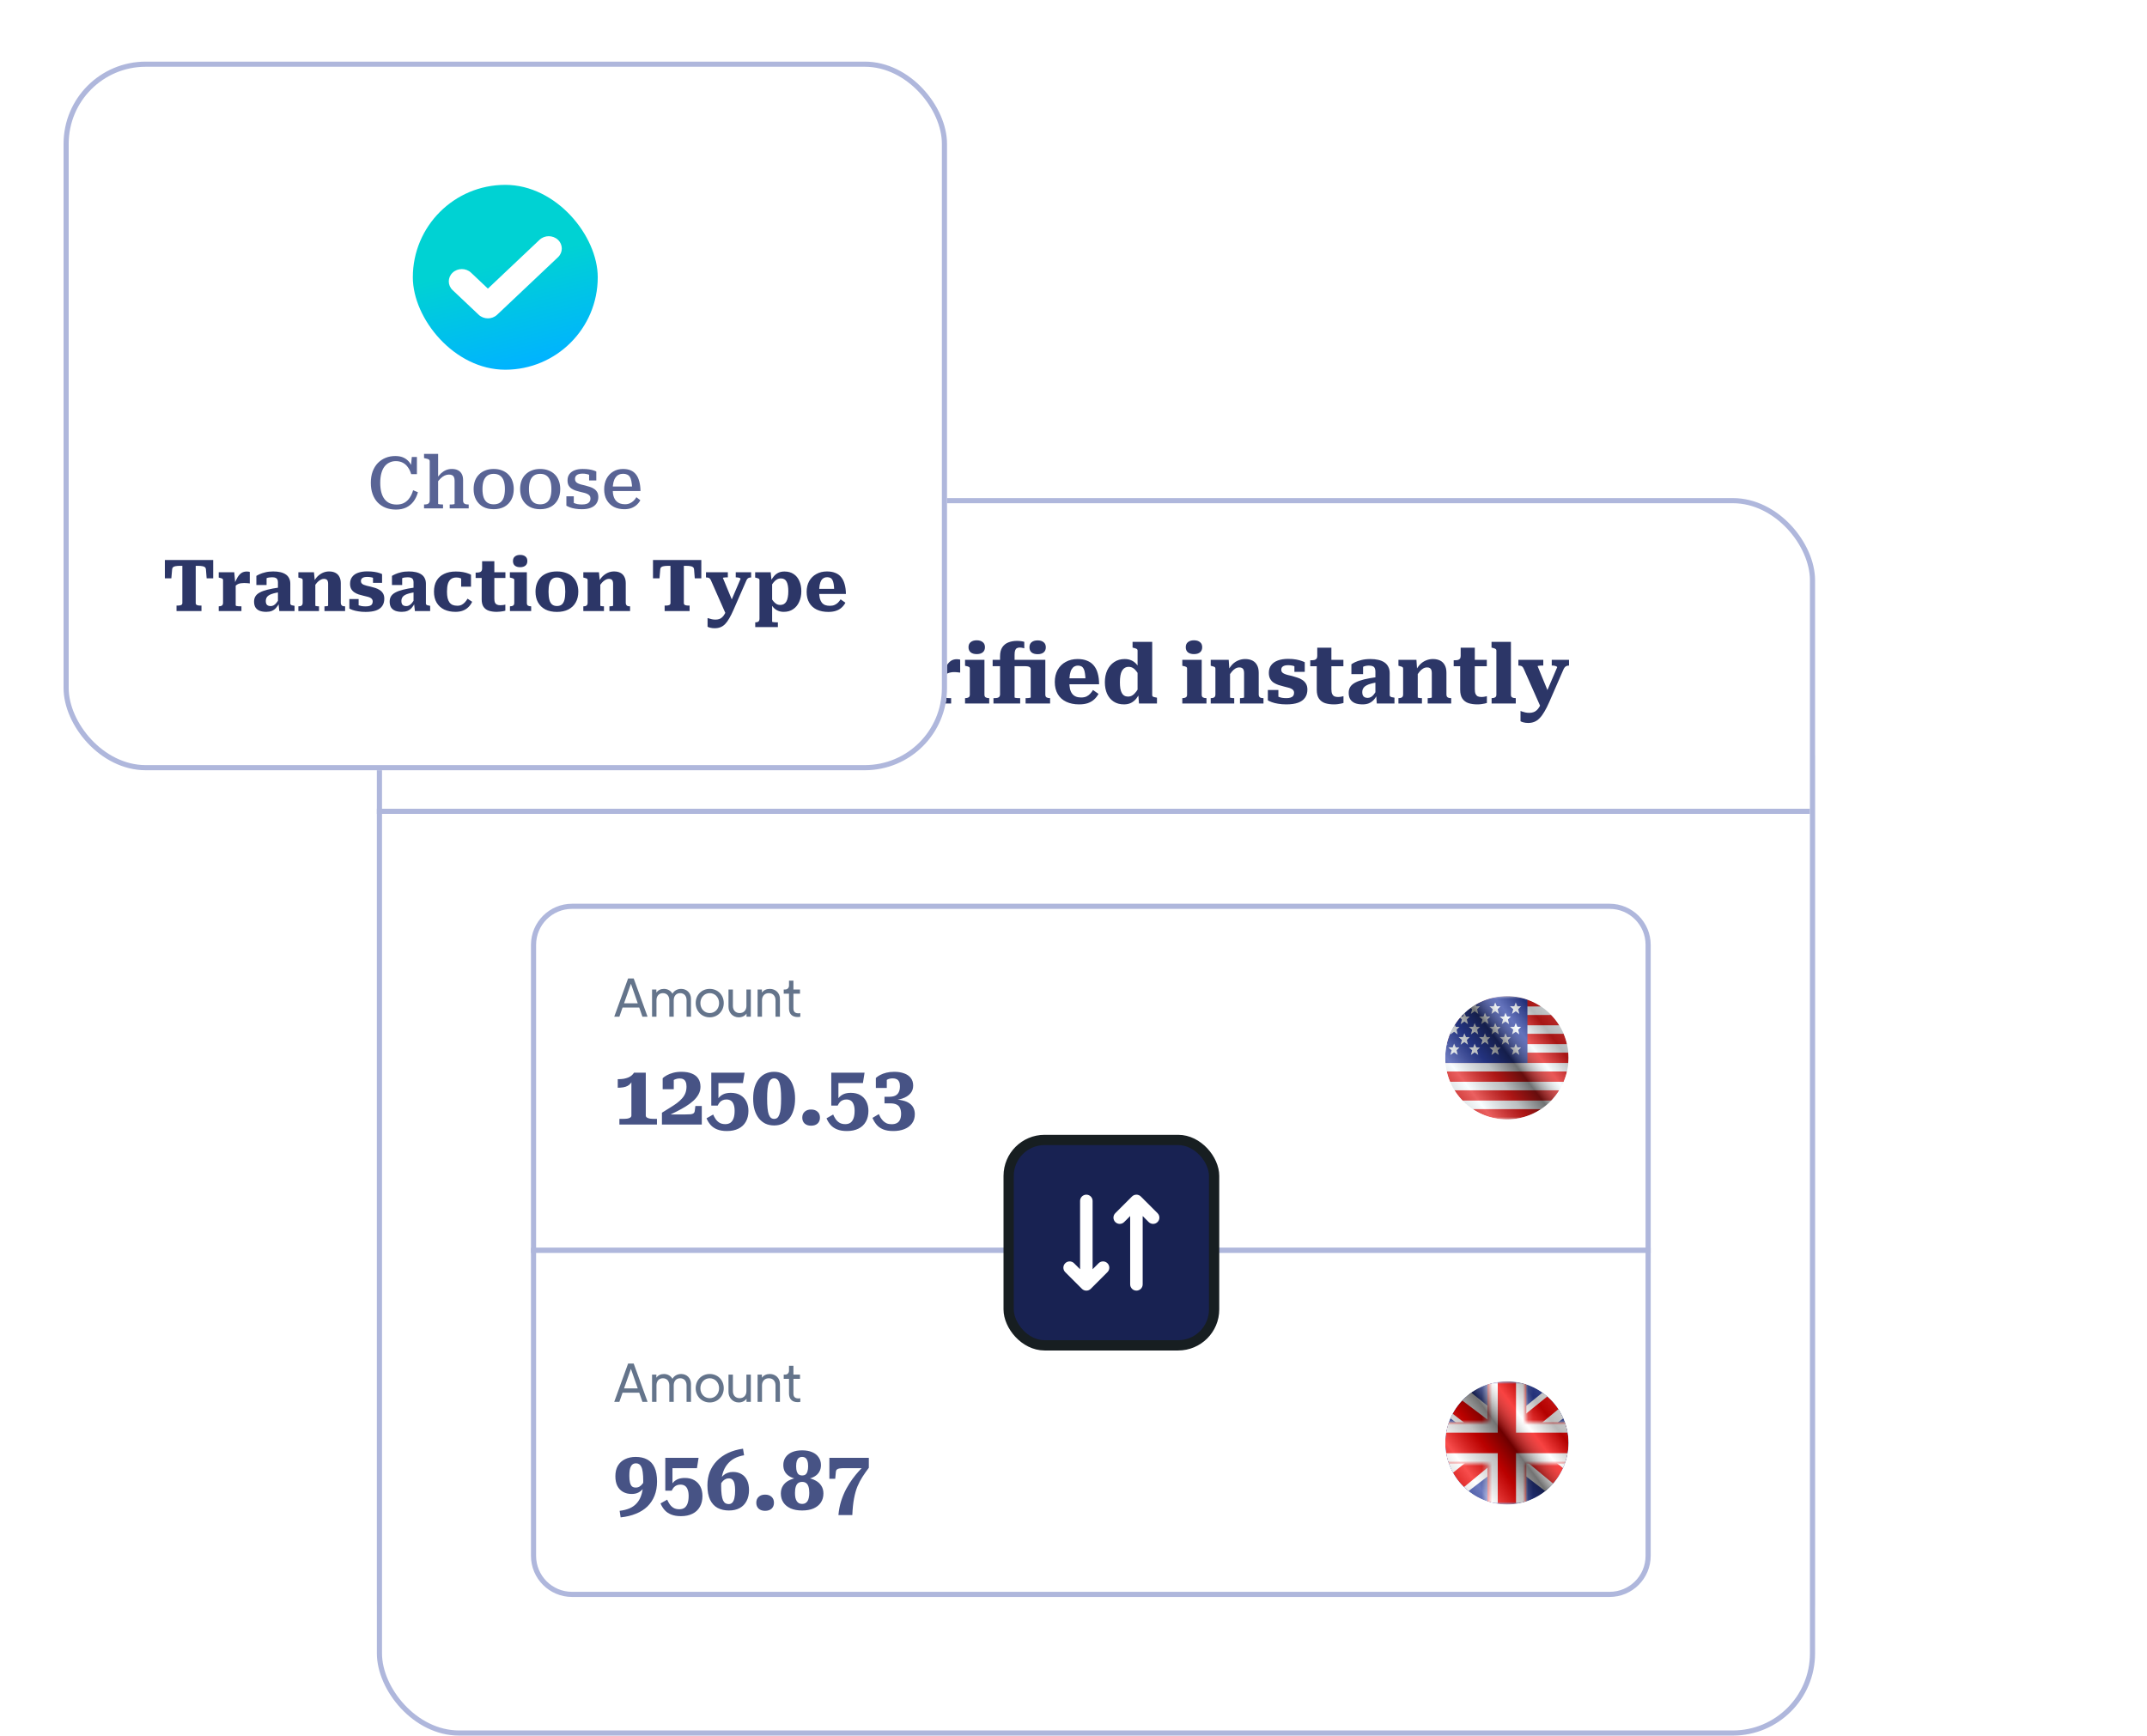 <svg width="418" height="338" viewBox="0 0 418 338" fill="none" xmlns="http://www.w3.org/2000/svg">
<path opacity="0.2" d="M73.875 147.5H352.875V312C352.875 320.56 345.935 327.5 337.375 327.5H89.375C80.815 327.5 73.875 320.56 73.875 312V147.5Z" fill="#D5DAEF" stroke="#AFB7DC"/>
<rect x="73.875" y="97.5" width="279" height="240" rx="15.5" fill="white" stroke="#AFB7DC"/>
<path d="M73.375 158H352.375" stroke="#AFB7DC"/>
<path d="M137.687 133.064V135.384C137.516 135.576 137.276 135.784 136.967 136.008C136.668 136.221 136.306 136.424 135.879 136.616C135.463 136.797 134.999 136.947 134.487 137.064C133.986 137.181 133.447 137.24 132.871 137.24C131.996 137.24 131.196 137.107 130.471 136.84C129.756 136.573 129.138 136.184 128.615 135.672C128.103 135.16 127.708 134.541 127.431 133.816C127.154 133.08 127.015 132.248 127.015 131.32C127.015 130.413 127.159 129.597 127.447 128.872C127.735 128.136 128.14 127.512 128.663 127C129.186 126.477 129.794 126.083 130.487 125.816C131.18 125.539 131.932 125.4 132.743 125.4C133.522 125.4 134.167 125.539 134.679 125.816C135.202 126.083 135.618 126.456 135.927 126.936C136.247 127.416 136.487 127.981 136.647 128.632L135.895 128.248L136.167 125.592L137.527 125.592V129.256L135.975 129.256C135.815 128.755 135.607 128.317 135.351 127.944C135.095 127.571 134.78 127.283 134.407 127.08C134.044 126.867 133.602 126.76 133.079 126.76C132.61 126.76 132.194 126.861 131.831 127.064C131.468 127.267 131.159 127.56 130.903 127.944C130.658 128.328 130.471 128.803 130.343 129.368C130.226 129.933 130.167 130.584 130.167 131.32C130.167 132.099 130.231 132.776 130.359 133.352C130.487 133.928 130.674 134.403 130.919 134.776C131.175 135.139 131.479 135.416 131.831 135.608C132.194 135.789 132.604 135.88 133.063 135.88C133.404 135.88 133.698 135.843 133.943 135.768C134.188 135.683 134.391 135.587 134.551 135.48C134.722 135.373 134.85 135.277 134.935 135.192V133.064C134.935 132.819 134.839 132.659 134.647 132.584C134.455 132.499 134.21 132.456 133.911 132.456L133.639 132.456V131.288L138.695 131.288V132.456L138.503 132.456C138.258 132.456 138.06 132.499 137.911 132.584C137.762 132.659 137.687 132.819 137.687 133.064ZM142.721 132.808C142.721 133.331 142.763 133.784 142.849 134.168C142.945 134.552 143.089 134.867 143.281 135.112C143.473 135.357 143.713 135.539 144.001 135.656C144.289 135.773 144.625 135.832 145.009 135.832C145.414 135.832 145.761 135.768 146.049 135.64C146.337 135.501 146.582 135.32 146.785 135.096C146.998 134.872 147.179 134.632 147.329 134.376L148.401 135.128C148.177 135.544 147.894 135.907 147.553 136.216C147.211 136.525 146.801 136.765 146.321 136.936C145.841 137.096 145.275 137.176 144.625 137.176C143.665 137.176 142.827 137.005 142.113 136.664C141.398 136.323 140.849 135.827 140.465 135.176C140.081 134.515 139.889 133.725 139.889 132.808C139.889 131.912 140.075 131.128 140.449 130.456C140.822 129.784 141.345 129.267 142.017 128.904C142.689 128.531 143.462 128.344 144.337 128.344C145.041 128.344 145.649 128.451 146.161 128.664C146.683 128.867 147.115 129.171 147.457 129.576C147.809 129.981 148.07 130.493 148.241 131.112C148.422 131.731 148.513 132.445 148.513 133.256L142.177 133.256V132.104L146.225 132.104L145.873 132.568C145.862 131.992 145.825 131.512 145.761 131.128C145.707 130.744 145.622 130.445 145.505 130.232C145.387 130.008 145.238 129.853 145.057 129.768C144.875 129.672 144.651 129.624 144.385 129.624C144.129 129.624 143.899 129.683 143.697 129.8C143.494 129.907 143.318 130.088 143.169 130.344C143.019 130.589 142.907 130.915 142.833 131.32C142.758 131.725 142.721 132.221 142.721 132.808ZM149.175 129.752V128.584L149.271 128.584C149.538 128.584 149.762 128.568 149.943 128.536C150.135 128.493 150.279 128.413 150.375 128.296C150.482 128.168 150.535 127.987 150.535 127.752L152.231 128.504L155.623 128.504V129.752L149.175 129.752ZM153.287 134.216C153.287 134.611 153.335 134.92 153.431 135.144C153.538 135.357 153.682 135.512 153.863 135.608C154.055 135.693 154.29 135.736 154.567 135.736C154.802 135.736 155.021 135.715 155.223 135.672C155.426 135.629 155.565 135.597 155.639 135.576V136.904C155.533 136.947 155.383 136.984 155.191 137.016C155.01 137.059 154.797 137.096 154.551 137.128C154.317 137.16 154.055 137.176 153.767 137.176C153.138 137.176 152.567 137.096 152.055 136.936C151.554 136.765 151.159 136.472 150.871 136.056C150.583 135.64 150.439 135.064 150.439 134.328V128.808L150.535 128.68V126.136L153.287 126.136V134.216ZM167.836 129.928C167.836 129.875 167.788 129.821 167.692 129.768C167.596 129.715 167.473 129.672 167.324 129.64C167.174 129.608 167.014 129.592 166.844 129.592L166.796 129.592V128.504L170.092 128.504V129.624L170.028 129.624C169.878 129.624 169.74 129.645 169.612 129.688C169.494 129.731 169.388 129.805 169.292 129.912C169.206 130.019 169.132 130.173 169.068 130.376L166.668 137.032L163.82 137.032L161.436 130.28C161.372 130.099 161.297 129.965 161.212 129.88C161.126 129.784 161.02 129.72 160.892 129.688C160.774 129.645 160.63 129.624 160.46 129.624L160.396 129.624V128.504L165.228 128.504V129.592L165.164 129.592C164.993 129.592 164.828 129.597 164.668 129.608C164.508 129.619 164.374 129.635 164.268 129.656C164.172 129.667 164.124 129.693 164.124 129.736L166.252 135.976L165.884 135.464L167.836 129.928ZM173.361 132.808C173.361 133.331 173.404 133.784 173.489 134.168C173.585 134.552 173.729 134.867 173.921 135.112C174.113 135.357 174.353 135.539 174.641 135.656C174.929 135.773 175.265 135.832 175.649 135.832C176.054 135.832 176.401 135.768 176.689 135.64C176.977 135.501 177.222 135.32 177.425 135.096C177.638 134.872 177.82 134.632 177.969 134.376L179.041 135.128C178.817 135.544 178.534 135.907 178.193 136.216C177.852 136.525 177.441 136.765 176.961 136.936C176.481 137.096 175.916 137.176 175.265 137.176C174.305 137.176 173.468 137.005 172.753 136.664C172.038 136.323 171.489 135.827 171.105 135.176C170.721 134.515 170.529 133.725 170.529 132.808C170.529 131.912 170.716 131.128 171.089 130.456C171.462 129.784 171.985 129.267 172.657 128.904C173.329 128.531 174.102 128.344 174.977 128.344C175.681 128.344 176.289 128.451 176.801 128.664C177.324 128.867 177.756 129.171 178.097 129.576C178.449 129.981 178.71 130.493 178.881 131.112C179.062 131.731 179.153 132.445 179.153 133.256L172.817 133.256V132.104L176.865 132.104L176.513 132.568C176.502 131.992 176.465 131.512 176.401 131.128C176.348 130.744 176.262 130.445 176.145 130.232C176.028 130.008 175.878 129.853 175.697 129.768C175.516 129.672 175.292 129.624 175.025 129.624C174.769 129.624 174.54 129.683 174.337 129.8C174.134 129.907 173.958 130.088 173.809 130.344C173.66 130.589 173.548 130.915 173.473 131.32C173.398 131.725 173.361 132.221 173.361 132.808ZM186.936 128.456V130.984C186.851 130.973 186.744 130.963 186.616 130.952C186.488 130.931 186.349 130.915 186.2 130.904C186.051 130.893 185.907 130.888 185.768 130.888C185.523 130.888 185.299 130.909 185.096 130.952C184.893 130.984 184.701 131.043 184.52 131.128C184.349 131.203 184.189 131.309 184.04 131.448C183.891 131.576 183.747 131.741 183.608 131.944L183.576 131.208C183.8 130.621 184.029 130.12 184.264 129.704C184.499 129.277 184.776 128.952 185.096 128.728C185.416 128.493 185.816 128.376 186.296 128.376C186.445 128.376 186.573 128.387 186.68 128.408C186.797 128.419 186.883 128.435 186.936 128.456ZM180.168 137V135.96L180.2 135.96C180.467 135.96 180.68 135.912 180.84 135.816C181 135.72 181.08 135.533 181.08 135.256V130.216C181.08 130.109 181.053 130.024 181 129.96C180.947 129.896 180.861 129.848 180.744 129.816C180.627 129.773 180.477 129.731 180.296 129.688L180.168 129.656V128.504L183.656 128.504L183.8 131.032L183.928 130.936V135.704C183.928 135.779 183.987 135.837 184.104 135.88C184.221 135.912 184.365 135.933 184.536 135.944C184.707 135.955 184.867 135.96 185.016 135.96L185.176 135.96V137L180.168 137ZM190.159 127.384C189.668 127.384 189.279 127.272 188.991 127.048C188.703 126.813 188.559 126.477 188.559 126.04C188.559 125.603 188.703 125.272 188.991 125.048C189.279 124.813 189.668 124.696 190.159 124.696C190.649 124.696 191.039 124.813 191.327 125.048C191.615 125.272 191.759 125.603 191.759 126.04C191.759 126.477 191.615 126.813 191.327 127.048C191.039 127.272 190.649 127.384 190.159 127.384ZM191.663 128.504V135.288C191.663 135.544 191.743 135.72 191.903 135.816C192.073 135.912 192.292 135.96 192.559 135.96L192.591 135.96V137L187.887 137V135.96L187.919 135.96C188.185 135.96 188.399 135.912 188.559 135.816C188.729 135.72 188.815 135.544 188.815 135.288V130.216C188.815 130.045 188.751 129.928 188.623 129.864C188.495 129.8 188.292 129.741 188.015 129.688L187.887 129.656V128.504L191.663 128.504ZM193.258 128.504L200.346 128.504V129.736L193.258 129.736V128.504ZM202.026 127.4C201.525 127.4 201.13 127.288 200.842 127.064C200.565 126.829 200.426 126.493 200.426 126.056C200.426 125.619 200.565 125.288 200.842 125.064C201.13 124.829 201.525 124.712 202.026 124.712C202.506 124.712 202.89 124.829 203.178 125.064C203.466 125.288 203.61 125.619 203.61 126.056C203.61 126.493 203.466 126.829 203.178 127.064C202.89 127.288 202.506 127.4 202.026 127.4ZM199.674 137V135.96L199.818 135.96C199.935 135.96 200.058 135.955 200.186 135.944C200.325 135.933 200.437 135.917 200.522 135.896C200.618 135.875 200.666 135.848 200.666 135.816V130.264C200.666 130.179 200.639 130.104 200.586 130.04C200.533 129.965 200.458 129.907 200.362 129.864C200.277 129.821 200.165 129.789 200.026 129.768C199.898 129.747 199.759 129.736 199.61 129.736L199.466 129.736L199.562 128.504L203.514 128.504V135.256C203.514 135.533 203.594 135.72 203.754 135.816C203.925 135.912 204.143 135.96 204.41 135.96L204.442 135.96V137L199.674 137ZM198.618 137L193.418 137V135.96L193.674 135.96C193.994 135.96 194.245 135.907 194.426 135.8C194.607 135.683 194.698 135.491 194.698 135.224V127.864C194.698 127.085 194.847 126.477 195.146 126.04C195.455 125.592 195.855 125.277 196.346 125.096C196.847 124.904 197.397 124.808 197.994 124.808C198.314 124.808 198.602 124.829 198.858 124.872C199.125 124.915 199.311 124.957 199.418 125V126.264C199.375 126.243 199.306 126.221 199.21 126.2C199.114 126.179 199.007 126.157 198.89 126.136C198.783 126.115 198.666 126.104 198.538 126.104C198.325 126.104 198.138 126.147 197.978 126.232C197.829 126.307 197.717 126.445 197.642 126.648C197.567 126.851 197.53 127.133 197.53 127.496V135.816C197.53 135.848 197.573 135.875 197.658 135.896C197.743 135.917 197.855 135.933 197.994 135.944C198.143 135.955 198.303 135.96 198.474 135.96L198.618 135.96V137ZM208.189 132.808C208.189 133.331 208.232 133.784 208.317 134.168C208.413 134.552 208.557 134.867 208.749 135.112C208.941 135.357 209.181 135.539 209.469 135.656C209.757 135.773 210.093 135.832 210.477 135.832C210.883 135.832 211.229 135.768 211.517 135.64C211.805 135.501 212.051 135.32 212.253 135.096C212.467 134.872 212.648 134.632 212.797 134.376L213.869 135.128C213.645 135.544 213.363 135.907 213.021 136.216C212.68 136.525 212.269 136.765 211.789 136.936C211.309 137.096 210.744 137.176 210.093 137.176C209.133 137.176 208.296 137.005 207.581 136.664C206.867 136.323 206.317 135.827 205.933 135.176C205.549 134.515 205.357 133.725 205.357 132.808C205.357 131.912 205.544 131.128 205.917 130.456C206.291 129.784 206.813 129.267 207.485 128.904C208.157 128.531 208.931 128.344 209.805 128.344C210.509 128.344 211.117 128.451 211.629 128.664C212.152 128.867 212.584 129.171 212.925 129.576C213.277 129.981 213.539 130.493 213.709 131.112C213.891 131.731 213.981 132.445 213.981 133.256L207.645 133.256V132.104L211.693 132.104L211.341 132.568C211.331 131.992 211.293 131.512 211.229 131.128C211.176 130.744 211.091 130.445 210.973 130.232C210.856 130.008 210.707 129.853 210.525 129.768C210.344 129.672 210.12 129.624 209.853 129.624C209.597 129.624 209.368 129.683 209.165 129.8C208.963 129.907 208.787 130.088 208.637 130.344C208.488 130.589 208.376 130.915 208.301 131.32C208.227 131.725 208.189 132.221 208.189 132.808ZM224.323 135.352C224.323 135.523 224.393 135.64 224.531 135.704C224.681 135.757 224.889 135.805 225.155 135.848L225.251 135.88V137L221.747 137L221.603 135.064L221.475 135.208V126.696C221.475 126.579 221.443 126.493 221.379 126.44C221.315 126.376 221.219 126.323 221.091 126.28C220.974 126.237 220.825 126.195 220.643 126.152L220.499 126.12V125L224.323 125V135.352ZM218.963 128.344C219.465 128.344 219.907 128.435 220.291 128.616C220.675 128.787 221.011 129.043 221.299 129.384C221.598 129.715 221.849 130.125 222.051 130.616V131.96C221.785 131.48 221.534 131.091 221.299 130.792C221.075 130.483 220.841 130.253 220.595 130.104C220.35 129.944 220.067 129.864 219.747 129.864C219.449 129.864 219.193 129.933 218.979 130.072C218.766 130.2 218.585 130.392 218.435 130.648C218.297 130.893 218.195 131.203 218.131 131.576C218.067 131.949 218.035 132.376 218.035 132.856C218.035 133.315 218.062 133.72 218.115 134.072C218.179 134.424 218.275 134.717 218.403 134.952C218.531 135.187 218.697 135.363 218.899 135.48C219.102 135.597 219.342 135.656 219.619 135.656C219.939 135.656 220.222 135.576 220.467 135.416C220.723 135.256 220.974 135.011 221.219 134.68C221.475 134.339 221.753 133.896 222.051 133.352V134.696C221.795 135.229 221.518 135.683 221.219 136.056C220.921 136.419 220.579 136.696 220.195 136.888C219.811 137.08 219.353 137.176 218.819 137.176C218.041 137.176 217.374 136.995 216.819 136.632C216.265 136.269 215.838 135.763 215.539 135.112C215.251 134.461 215.107 133.709 215.107 132.856C215.107 131.981 215.262 131.208 215.571 130.536C215.891 129.853 216.339 129.32 216.915 128.936C217.502 128.541 218.185 128.344 218.963 128.344ZM232.456 127.384C231.965 127.384 231.576 127.272 231.288 127.048C231 126.813 230.856 126.477 230.856 126.04C230.856 125.603 231 125.272 231.288 125.048C231.576 124.813 231.965 124.696 232.456 124.696C232.946 124.696 233.336 124.813 233.624 125.048C233.912 125.272 234.056 125.603 234.056 126.04C234.056 126.477 233.912 126.813 233.624 127.048C233.336 127.272 232.946 127.384 232.456 127.384ZM233.96 128.504V135.288C233.96 135.544 234.04 135.72 234.2 135.816C234.37 135.912 234.589 135.96 234.856 135.96L234.888 135.96V137L230.184 137V135.96L230.215 135.96C230.482 135.96 230.696 135.912 230.856 135.816C231.026 135.72 231.112 135.544 231.112 135.288V130.216C231.112 130.045 231.048 129.928 230.92 129.864C230.792 129.8 230.589 129.741 230.312 129.688L230.184 129.656V128.504L233.96 128.504ZM235.715 137V135.96L235.731 135.96C235.923 135.96 236.083 135.939 236.211 135.896C236.349 135.853 236.451 135.784 236.515 135.688C236.589 135.581 236.627 135.437 236.627 135.256V130.216C236.627 130.099 236.6 130.013 236.547 129.96C236.493 129.896 236.408 129.848 236.291 129.816C236.173 129.773 236.024 129.731 235.843 129.688L235.715 129.656V128.504L239.219 128.504L239.347 130.408L239.475 130.44V135.816C239.475 135.848 239.517 135.875 239.603 135.896C239.688 135.917 239.789 135.933 239.907 135.944C240.024 135.955 240.131 135.96 240.227 135.96L240.291 135.96V137L235.715 137ZM245.987 137L241.411 137V135.96L241.459 135.96C241.555 135.96 241.661 135.955 241.779 135.944C241.907 135.933 242.008 135.917 242.083 135.896C242.168 135.875 242.211 135.848 242.211 135.816V131.08C242.211 130.824 242.179 130.616 242.115 130.456C242.061 130.296 241.965 130.179 241.827 130.104C241.699 130.019 241.523 129.976 241.299 129.976C241.032 129.976 240.776 130.045 240.531 130.184C240.285 130.323 240.045 130.536 239.811 130.824C239.576 131.101 239.341 131.459 239.107 131.896L239.123 130.536C239.357 130.088 239.635 129.699 239.955 129.368C240.285 129.037 240.659 128.787 241.075 128.616C241.501 128.435 241.949 128.344 242.419 128.344C242.973 128.344 243.448 128.445 243.843 128.648C244.237 128.851 244.536 129.149 244.739 129.544C244.952 129.928 245.059 130.419 245.059 131.016V135.256C245.059 135.437 245.096 135.581 245.171 135.688C245.245 135.784 245.347 135.853 245.475 135.896C245.613 135.939 245.773 135.96 245.955 135.96L245.987 135.96V137ZM251.944 134.904C251.944 134.701 251.891 134.536 251.784 134.408C251.677 134.28 251.528 134.173 251.336 134.088C251.155 134.003 250.941 133.933 250.696 133.88C250.461 133.816 250.211 133.752 249.944 133.688C249.603 133.603 249.261 133.507 248.92 133.4C248.579 133.283 248.264 133.133 247.976 132.952C247.688 132.76 247.459 132.509 247.288 132.2C247.117 131.891 247.032 131.501 247.032 131.032C247.032 130.424 247.187 129.923 247.496 129.528C247.805 129.123 248.243 128.819 248.808 128.616C249.373 128.413 250.029 128.312 250.776 128.312C251.395 128.312 251.923 128.355 252.36 128.44C252.808 128.525 253.171 128.621 253.448 128.728C253.725 128.824 253.917 128.904 254.024 128.968V130.84L252.008 130.84V129.352C252.168 129.331 252.291 129.341 252.376 129.384C252.472 129.427 252.531 129.485 252.552 129.56C252.584 129.635 252.595 129.715 252.584 129.8C252.573 129.885 252.552 129.971 252.52 130.056C252.392 129.939 252.243 129.843 252.072 129.768C251.901 129.693 251.709 129.64 251.496 129.608C251.283 129.565 251.048 129.544 250.792 129.544C250.344 129.544 250.008 129.619 249.784 129.768C249.56 129.917 249.448 130.136 249.448 130.424C249.448 130.627 249.501 130.792 249.608 130.92C249.715 131.037 249.864 131.139 250.056 131.224C250.248 131.309 250.467 131.384 250.712 131.448C250.968 131.512 251.24 131.576 251.528 131.64C251.88 131.736 252.232 131.843 252.584 131.96C252.947 132.067 253.272 132.221 253.56 132.424C253.859 132.616 254.093 132.861 254.264 133.16C254.445 133.459 254.536 133.837 254.536 134.296C254.536 134.925 254.381 135.453 254.072 135.88C253.773 136.307 253.32 136.632 252.712 136.856C252.104 137.069 251.347 137.176 250.44 137.176C249.843 137.176 249.304 137.133 248.824 137.048C248.355 136.973 247.949 136.872 247.608 136.744C247.277 136.616 247.021 136.499 246.84 136.392V134.376L248.888 134.376V136.36C248.696 136.285 248.541 136.195 248.424 136.088C248.317 135.971 248.243 135.859 248.2 135.752C248.168 135.645 248.168 135.555 248.2 135.48C248.232 135.405 248.291 135.368 248.376 135.368C248.525 135.485 248.701 135.592 248.904 135.688C249.107 135.773 249.336 135.843 249.592 135.896C249.859 135.939 250.147 135.96 250.456 135.96C250.787 135.96 251.059 135.923 251.272 135.848C251.496 135.773 251.661 135.661 251.768 135.512C251.885 135.352 251.944 135.149 251.944 134.904ZM255.097 129.752V128.584L255.193 128.584C255.46 128.584 255.684 128.568 255.865 128.536C256.057 128.493 256.201 128.413 256.297 128.296C256.404 128.168 256.457 127.987 256.457 127.752L258.153 128.504L261.545 128.504V129.752L255.097 129.752ZM259.209 134.216C259.209 134.611 259.257 134.92 259.353 135.144C259.46 135.357 259.604 135.512 259.785 135.608C259.977 135.693 260.212 135.736 260.489 135.736C260.724 135.736 260.942 135.715 261.145 135.672C261.348 135.629 261.486 135.597 261.561 135.576V136.904C261.454 136.947 261.305 136.984 261.113 137.016C260.932 137.059 260.718 137.096 260.473 137.128C260.238 137.16 259.977 137.176 259.689 137.176C259.06 137.176 258.489 137.096 257.977 136.936C257.476 136.765 257.081 136.472 256.793 136.056C256.505 135.64 256.361 135.064 256.361 134.328V128.808L256.457 128.68V126.136L259.209 126.136V134.216ZM268.049 131.864V132.904C267.611 132.968 267.233 133.048 266.913 133.144C266.593 133.229 266.321 133.331 266.097 133.448C265.883 133.555 265.713 133.677 265.585 133.816C265.457 133.955 265.361 134.109 265.297 134.28C265.243 134.44 265.217 134.616 265.217 134.808C265.217 135.064 265.259 135.277 265.345 135.448C265.43 135.608 265.553 135.725 265.713 135.8C265.873 135.875 266.059 135.912 266.273 135.912C266.507 135.912 266.726 135.853 266.929 135.736C267.131 135.619 267.323 135.443 267.505 135.208C267.697 134.963 267.878 134.664 268.049 134.312L268.113 135.272C267.921 135.699 267.691 136.051 267.425 136.328C267.158 136.605 266.849 136.819 266.497 136.968C266.155 137.107 265.75 137.176 265.281 137.176C264.705 137.176 264.214 137.096 263.809 136.936C263.403 136.765 263.094 136.515 262.881 136.184C262.678 135.853 262.577 135.437 262.577 134.936C262.577 134.477 262.678 134.088 262.881 133.768C263.094 133.437 263.425 133.155 263.873 132.92C264.321 132.685 264.886 132.483 265.569 132.312C266.262 132.141 267.089 131.992 268.049 131.864ZM268.049 137L267.921 135.304L267.777 135.32V130.776C267.777 130.509 267.734 130.291 267.649 130.12C267.574 129.949 267.446 129.827 267.265 129.752C267.083 129.667 266.838 129.624 266.529 129.624C266.07 129.624 265.691 129.699 265.393 129.848C265.094 129.987 264.881 130.152 264.753 130.344C264.667 130.269 264.619 130.189 264.609 130.104C264.598 130.008 264.619 129.917 264.673 129.832C264.737 129.747 264.827 129.672 264.945 129.608C265.062 129.544 265.206 129.507 265.377 129.496V131.288L263.105 131.288V129.368C263.265 129.251 263.505 129.112 263.825 128.952C264.155 128.792 264.566 128.653 265.057 128.536C265.558 128.408 266.139 128.344 266.801 128.344C267.366 128.344 267.878 128.397 268.337 128.504C268.806 128.611 269.206 128.776 269.537 129C269.867 129.224 270.118 129.512 270.289 129.864C270.47 130.205 270.561 130.616 270.561 131.096V135.352C270.561 135.469 270.593 135.56 270.657 135.624C270.721 135.677 270.811 135.725 270.929 135.768C271.057 135.8 271.211 135.827 271.393 135.848L271.489 135.88V137L268.049 137ZM272.262 137V135.96L272.278 135.96C272.47 135.96 272.63 135.939 272.758 135.896C272.896 135.853 272.998 135.784 273.062 135.688C273.136 135.581 273.174 135.437 273.174 135.256V130.216C273.174 130.099 273.147 130.013 273.094 129.96C273.04 129.896 272.955 129.848 272.838 129.816C272.72 129.773 272.571 129.731 272.39 129.688L272.262 129.656V128.504L275.766 128.504L275.894 130.408L276.022 130.44V135.816C276.022 135.848 276.064 135.875 276.15 135.896C276.235 135.917 276.336 135.933 276.454 135.944C276.571 135.955 276.678 135.96 276.774 135.96L276.838 135.96V137L272.262 137ZM282.534 137L277.958 137V135.96L278.006 135.96C278.102 135.96 278.208 135.955 278.326 135.944C278.454 135.933 278.555 135.917 278.63 135.896C278.715 135.875 278.758 135.848 278.758 135.816V131.08C278.758 130.824 278.726 130.616 278.662 130.456C278.608 130.296 278.512 130.179 278.374 130.104C278.246 130.019 278.07 129.976 277.846 129.976C277.579 129.976 277.323 130.045 277.078 130.184C276.832 130.323 276.592 130.536 276.358 130.824C276.123 131.101 275.888 131.459 275.654 131.896L275.67 130.536C275.904 130.088 276.182 129.699 276.502 129.368C276.832 129.037 277.206 128.787 277.622 128.616C278.048 128.435 278.496 128.344 278.966 128.344C279.52 128.344 279.995 128.445 280.39 128.648C280.784 128.851 281.083 129.149 281.286 129.544C281.499 129.928 281.606 130.419 281.606 131.016V135.256C281.606 135.437 281.643 135.581 281.718 135.688C281.792 135.784 281.894 135.853 282.022 135.896C282.16 135.939 282.32 135.96 282.502 135.96L282.534 135.96V137ZM283.019 129.752V128.584L283.115 128.584C283.382 128.584 283.606 128.568 283.787 128.536C283.979 128.493 284.123 128.413 284.219 128.296C284.326 128.168 284.379 127.987 284.379 127.752L286.075 128.504L289.467 128.504V129.752L283.019 129.752ZM287.131 134.216C287.131 134.611 287.179 134.92 287.275 135.144C287.382 135.357 287.526 135.512 287.707 135.608C287.899 135.693 288.134 135.736 288.411 135.736C288.646 135.736 288.864 135.715 289.067 135.672C289.27 135.629 289.408 135.597 289.483 135.576V136.904C289.376 136.947 289.227 136.984 289.035 137.016C288.854 137.059 288.64 137.096 288.395 137.128C288.16 137.16 287.899 137.176 287.611 137.176C286.982 137.176 286.411 137.096 285.899 136.936C285.398 136.765 285.003 136.472 284.715 136.056C284.427 135.64 284.283 135.064 284.283 134.328V128.808L284.379 128.68V126.136L287.131 126.136V134.216ZM294.162 125V135.288C294.162 135.544 294.242 135.72 294.402 135.816C294.573 135.912 294.792 135.96 295.058 135.96L295.106 135.96V137L290.402 137V135.96L290.434 135.96C290.701 135.96 290.914 135.912 291.074 135.816C291.245 135.72 291.33 135.544 291.33 135.288V126.696C291.33 126.579 291.298 126.493 291.234 126.44C291.181 126.376 291.096 126.323 290.978 126.28C290.861 126.237 290.712 126.195 290.53 126.152L290.386 126.12V125L294.162 125ZM301.646 135.304L300.878 136.68L300.014 137.832L296.654 130.248C296.58 130.077 296.5 129.949 296.414 129.864C296.34 129.779 296.244 129.72 296.126 129.688C296.009 129.645 295.86 129.624 295.678 129.624L295.614 129.624V128.504L300.462 128.504V129.608L300.398 129.608C300.228 129.608 300.062 129.613 299.902 129.624C299.742 129.635 299.609 129.651 299.502 129.672C299.406 129.683 299.358 129.704 299.358 129.736L301.646 135.304ZM301.63 136.712C301.31 137.448 300.996 138.072 300.686 138.584C300.388 139.107 300.078 139.528 299.758 139.848C299.449 140.179 299.108 140.419 298.734 140.568C298.372 140.717 297.966 140.792 297.518 140.792C297.177 140.792 296.873 140.755 296.606 140.68C296.35 140.616 296.158 140.541 296.03 140.456V138.456C296.073 138.467 296.174 138.504 296.334 138.568C296.505 138.632 296.713 138.691 296.958 138.744C297.204 138.797 297.465 138.824 297.742 138.824C298.02 138.824 298.27 138.787 298.494 138.712C298.729 138.648 298.948 138.525 299.15 138.344C299.353 138.173 299.545 137.933 299.726 137.624C299.918 137.315 300.1 136.925 300.27 136.456L300.686 135.752L303.166 129.944C303.166 129.88 303.118 129.827 303.022 129.784C302.937 129.731 302.814 129.688 302.654 129.656C302.505 129.624 302.345 129.608 302.174 129.608L302.11 129.608V128.504L305.47 128.504V129.624L305.39 129.624C305.241 129.624 305.108 129.651 304.99 129.704C304.873 129.747 304.761 129.827 304.654 129.944C304.558 130.051 304.468 130.2 304.382 130.392L301.63 136.712Z" fill="#2C3667"/>
<g filter="url(#filter0_d_15188_20492)">
<path d="M103.875 184C103.875 179.858 107.233 176.5 111.375 176.5H313.375C317.517 176.5 320.875 179.858 320.875 184V243.5H103.875V184Z" fill="white" stroke="#AFB7DC"/>
<path d="M125.727 217.224C125.727 217.405 125.802 217.544 125.951 217.64C126.1 217.736 126.303 217.805 126.559 217.848C126.826 217.88 127.13 217.896 127.471 217.896H127.903V219H120.591V217.896H121.231C121.562 217.896 121.855 217.88 122.111 217.848C122.367 217.805 122.564 217.736 122.703 217.64C122.852 217.544 122.927 217.405 122.927 217.224V210.264L123.231 210.12C123.135 210.44 122.996 210.712 122.815 210.936C122.644 211.16 122.431 211.341 122.175 211.48C121.93 211.608 121.647 211.699 121.327 211.752C121.007 211.805 120.655 211.832 120.271 211.832V210.168C120.708 210.168 121.092 210.141 121.423 210.088C121.754 210.024 122.042 209.944 122.287 209.848C122.543 209.741 122.762 209.613 122.943 209.464C123.135 209.304 123.3 209.117 123.439 208.904H125.727V217.224ZM133.448 217.032C133.864 217.032 134.2 217.021 134.456 217C134.712 216.968 134.899 216.909 135.016 216.824C135.144 216.728 135.224 216.589 135.256 216.408L135.384 215.384H136.632V219H128.872V216.696C129.437 216.344 129.96 216.019 130.44 215.72C130.931 215.421 131.373 215.128 131.768 214.84C132.163 214.541 132.499 214.237 132.776 213.928C133.064 213.608 133.283 213.261 133.432 212.888C133.581 212.504 133.656 212.077 133.656 211.608C133.656 211.224 133.603 210.92 133.496 210.696C133.4 210.461 133.251 210.291 133.048 210.184C132.856 210.077 132.605 210.024 132.296 210.024C132.029 210.024 131.784 210.067 131.56 210.152C131.336 210.227 131.139 210.328 130.968 210.456C130.797 210.584 130.653 210.723 130.536 210.872C130.525 210.797 130.531 210.717 130.552 210.632C130.573 210.536 130.611 210.44 130.664 210.344C130.728 210.248 130.803 210.168 130.888 210.104C130.973 210.04 131.069 210.008 131.176 210.008V212.12H129.016V209.976C129.219 209.784 129.491 209.592 129.832 209.4C130.184 209.208 130.595 209.048 131.064 208.92C131.544 208.792 132.072 208.728 132.648 208.728C133.469 208.728 134.157 208.845 134.712 209.08C135.267 209.304 135.683 209.635 135.96 210.072C136.237 210.499 136.376 211.021 136.376 211.64C136.376 212.173 136.248 212.669 135.992 213.128C135.747 213.576 135.405 213.997 134.968 214.392C134.541 214.776 134.051 215.139 133.496 215.48C132.941 215.821 132.355 216.147 131.736 216.456C131.117 216.765 130.499 217.069 129.88 217.368C129.816 217.379 129.763 217.368 129.72 217.336C129.688 217.293 129.672 217.245 129.672 217.192C129.683 217.128 129.704 217.075 129.736 217.032H133.448ZM141.521 220.264C140.775 220.264 140.14 220.157 139.617 219.944C139.105 219.741 138.684 219.453 138.353 219.08C138.023 218.707 137.756 218.275 137.553 217.784L138.849 217.048C138.967 217.336 139.121 217.624 139.313 217.912C139.505 218.2 139.751 218.44 140.049 218.632C140.359 218.824 140.743 218.92 141.201 218.92C141.607 218.92 141.943 218.829 142.209 218.648C142.476 218.456 142.679 218.168 142.817 217.784C142.956 217.4 143.025 216.915 143.025 216.328C143.025 215.827 142.961 215.416 142.833 215.096C142.716 214.765 142.54 214.52 142.305 214.36C142.071 214.2 141.777 214.12 141.425 214.12C141.148 214.12 140.903 214.168 140.689 214.264C140.487 214.349 140.305 214.477 140.145 214.648C139.996 214.819 139.857 215.037 139.729 215.304H138.481V208.904H144.961L144.641 210.92H139.537L139.873 209.224V214.328C139.852 214.392 139.809 214.445 139.745 214.488C139.692 214.52 139.639 214.536 139.585 214.536C139.532 214.536 139.495 214.509 139.473 214.456C139.655 214.125 139.863 213.843 140.097 213.608C140.343 213.363 140.641 213.171 140.993 213.032C141.356 212.893 141.788 212.824 142.289 212.824C143.015 212.824 143.633 212.973 144.145 213.272C144.657 213.571 145.047 213.987 145.313 214.52C145.58 215.043 145.713 215.651 145.713 216.344C145.713 217.165 145.543 217.869 145.201 218.456C144.871 219.043 144.391 219.491 143.761 219.8C143.143 220.109 142.396 220.264 141.521 220.264ZM150.714 219.176C150.106 219.176 149.552 219.064 149.05 218.84C148.56 218.605 148.133 218.269 147.77 217.832C147.408 217.384 147.125 216.835 146.922 216.184C146.73 215.533 146.634 214.787 146.634 213.944C146.634 213.112 146.73 212.371 146.922 211.72C147.125 211.069 147.408 210.525 147.77 210.088C148.133 209.64 148.56 209.304 149.05 209.08C149.552 208.845 150.106 208.728 150.714 208.728C151.322 208.728 151.872 208.845 152.362 209.08C152.864 209.304 153.296 209.64 153.658 210.088C154.021 210.525 154.298 211.069 154.49 211.72C154.693 212.371 154.794 213.112 154.794 213.944C154.794 214.787 154.693 215.533 154.49 216.184C154.298 216.835 154.021 217.384 153.658 217.832C153.296 218.269 152.864 218.605 152.362 218.84C151.872 219.064 151.322 219.176 150.714 219.176ZM150.714 217.896C150.949 217.896 151.152 217.832 151.322 217.704C151.493 217.565 151.632 217.347 151.738 217.048C151.856 216.749 151.941 216.349 151.994 215.848C152.048 215.336 152.074 214.701 152.074 213.944C152.074 213.197 152.048 212.573 151.994 212.072C151.941 211.56 151.856 211.155 151.738 210.856C151.632 210.557 151.493 210.344 151.322 210.216C151.152 210.077 150.949 210.008 150.714 210.008C150.48 210.008 150.277 210.077 150.106 210.216C149.936 210.344 149.792 210.557 149.674 210.856C149.568 211.155 149.488 211.56 149.434 212.072C149.381 212.573 149.354 213.197 149.354 213.944C149.354 214.701 149.381 215.336 149.434 215.848C149.488 216.349 149.568 216.749 149.674 217.048C149.792 217.347 149.936 217.565 150.106 217.704C150.277 217.832 150.48 217.896 150.714 217.896ZM157.908 219.224C157.385 219.224 156.969 219.085 156.66 218.808C156.35 218.52 156.196 218.136 156.196 217.656C156.196 217.165 156.35 216.781 156.66 216.504C156.969 216.216 157.385 216.072 157.908 216.072C158.441 216.072 158.862 216.216 159.172 216.504C159.481 216.781 159.636 217.165 159.636 217.656C159.636 218.136 159.481 218.52 159.172 218.808C158.862 219.085 158.441 219.224 157.908 219.224ZM164.881 220.264C164.134 220.264 163.499 220.157 162.977 219.944C162.465 219.741 162.043 219.453 161.713 219.08C161.382 218.707 161.115 218.275 160.913 217.784L162.209 217.048C162.326 217.336 162.481 217.624 162.673 217.912C162.865 218.2 163.11 218.44 163.409 218.632C163.718 218.824 164.102 218.92 164.561 218.92C164.966 218.92 165.302 218.829 165.569 218.648C165.835 218.456 166.038 218.168 166.177 217.784C166.315 217.4 166.385 216.915 166.385 216.328C166.385 215.827 166.321 215.416 166.193 215.096C166.075 214.765 165.899 214.52 165.665 214.36C165.43 214.2 165.137 214.12 164.785 214.12C164.507 214.12 164.262 214.168 164.049 214.264C163.846 214.349 163.665 214.477 163.505 214.648C163.355 214.819 163.217 215.037 163.089 215.304H161.841V208.904H168.321L168.001 210.92H162.897L163.233 209.224V214.328C163.211 214.392 163.169 214.445 163.105 214.488C163.051 214.52 162.998 214.536 162.945 214.536C162.891 214.536 162.854 214.509 162.833 214.456C163.014 214.125 163.222 213.843 163.457 213.608C163.702 213.363 164.001 213.171 164.353 213.032C164.715 212.893 165.147 212.824 165.649 212.824C166.374 212.824 166.993 212.973 167.505 213.272C168.017 213.571 168.406 213.987 168.673 214.52C168.939 215.043 169.073 215.651 169.073 216.344C169.073 217.165 168.902 217.869 168.561 218.456C168.23 219.043 167.75 219.491 167.121 219.8C166.502 220.109 165.755 220.264 164.881 220.264ZM173.706 214.088C174.495 214.099 175.167 214.173 175.722 214.312C176.287 214.44 176.74 214.632 177.082 214.888C177.434 215.133 177.69 215.432 177.85 215.784C178.02 216.136 178.106 216.531 178.106 216.968C178.106 217.693 177.919 218.301 177.546 218.792C177.183 219.283 176.687 219.651 176.058 219.896C175.428 220.141 174.714 220.264 173.914 220.264C173.114 220.264 172.447 220.152 171.914 219.928C171.38 219.704 170.954 219.395 170.634 219C170.314 218.616 170.058 218.184 169.866 217.704L171.098 216.968C171.194 217.181 171.306 217.405 171.434 217.64C171.572 217.864 171.738 218.077 171.93 218.28C172.122 218.472 172.351 218.632 172.618 218.76C172.895 218.877 173.215 218.936 173.578 218.936C173.983 218.936 174.319 218.867 174.586 218.728C174.863 218.589 175.071 218.371 175.21 218.072C175.359 217.773 175.434 217.384 175.434 216.904C175.434 216.488 175.37 216.131 175.242 215.832C175.124 215.523 174.911 215.288 174.602 215.128C174.292 214.957 173.855 214.872 173.29 214.872H172.202V213.592H173.098C173.578 213.592 173.972 213.523 174.282 213.384C174.591 213.235 174.82 213.011 174.97 212.712C175.13 212.403 175.21 212.008 175.21 211.528C175.21 211.155 175.151 210.861 175.034 210.648C174.927 210.424 174.772 210.264 174.57 210.168C174.367 210.061 174.116 210.008 173.818 210.008C173.391 210.008 173.034 210.088 172.746 210.248C172.468 210.408 172.255 210.589 172.106 210.792C172.095 210.728 172.095 210.653 172.106 210.568C172.116 210.483 172.143 210.397 172.186 210.312C172.228 210.227 172.287 210.157 172.362 210.104C172.436 210.04 172.532 210.003 172.65 209.992V211.88H170.522V209.928C170.735 209.725 171.012 209.533 171.354 209.352C171.695 209.171 172.095 209.021 172.554 208.904C173.023 208.787 173.54 208.728 174.106 208.728C174.831 208.728 175.466 208.829 176.01 209.032C176.564 209.224 176.996 209.517 177.306 209.912C177.626 210.307 177.786 210.808 177.786 211.416C177.786 212.056 177.588 212.584 177.194 213C176.81 213.416 176.292 213.731 175.642 213.944C174.991 214.147 174.271 214.259 173.482 214.28L174.33 213.88V214.472L173.706 214.088Z" fill="#475385"/>
<path d="M103.875 243.5H320.875V303C320.875 307.142 317.517 310.5 313.375 310.5H111.375C107.233 310.5 103.875 307.142 103.875 303V243.5Z" fill="white" stroke="#AFB7DC"/>
<g clip-path="url(#clip0_15188_20492)">
<g clip-path="url(#clip1_15188_20492)">
<mask id="mask0_15188_20492" style="mask-type:luminance" maskUnits="userSpaceOnUse" x="277" y="269" width="33" height="24">
<rect x="277.375" y="269" width="32" height="24" fill="white"/>
</mask>
<g mask="url(#mask0_15188_20492)">
<path fill-rule="evenodd" clip-rule="evenodd" d="M277.375 269V293H309.375V269H277.375Z" fill="#2E42A5"/>
<mask id="mask1_15188_20492" style="mask-type:luminance" maskUnits="userSpaceOnUse" x="277" y="269" width="33" height="24">
<path fill-rule="evenodd" clip-rule="evenodd" d="M277.375 269V293H309.375V269H277.375Z" fill="white"/>
</mask>
<g mask="url(#mask1_15188_20492)">
<mask id="mask2_15188_20492" style="mask-type:luminance" maskUnits="userSpaceOnUse" x="277" y="269" width="33" height="24">
<rect x="277.375" y="269" width="32" height="24" fill="white"/>
</mask>
<g mask="url(#mask2_15188_20492)">
<path d="M273.812 291.285L280.853 294.263L309.534 272.238L313.249 267.812L305.719 266.817L294.02 276.308L284.604 282.703L273.812 291.285Z" fill="white"/>
<path d="M274.775 293.372L278.363 295.1L311.915 267.401H306.878L274.775 293.372Z" fill="#F50100"/>
<path d="M312.938 291.285L305.897 294.263L277.216 272.238L273.501 267.812L281.031 266.817L292.73 276.308L302.146 282.703L312.938 291.285Z" fill="white"/>
<path d="M312.698 292.783L309.111 294.511L294.824 282.651L290.588 281.326L273.144 267.827H278.181L295.616 281.006L300.247 282.595L312.698 292.783Z" fill="#F50100"/>
<mask id="path-17-inside-1_15188_20492" fill="white">
<path fill-rule="evenodd" clip-rule="evenodd" d="M297.153 267H289.597V277H275.402V285H289.597V295H297.153V285H311.402V277H297.153V267Z"/>
</mask>
<path fill-rule="evenodd" clip-rule="evenodd" d="M297.153 267H289.597V277H275.402V285H289.597V295H297.153V285H311.402V277H297.153V267Z" fill="#F50100"/>
<path d="M289.597 267V265H287.597V267H289.597ZM297.153 267H299.153V265H297.153V267ZM289.597 277V279H291.597V277H289.597ZM275.402 277V275H273.402V277H275.402ZM275.402 285H273.402V287H275.402V285ZM289.597 285H291.597V283H289.597V285ZM289.597 295H287.597V297H289.597V295ZM297.153 295V297H299.153V295H297.153ZM297.153 285V283H295.153V285H297.153ZM311.402 285V287H313.402V285H311.402ZM311.402 277H313.402V275H311.402V277ZM297.153 277H295.153V279H297.153V277ZM289.597 269H297.153V265H289.597V269ZM291.597 277V267H287.597V277H291.597ZM275.402 279H289.597V275H275.402V279ZM277.402 285V277H273.402V285H277.402ZM289.597 283H275.402V287H289.597V283ZM291.597 295V285H287.597V295H291.597ZM297.153 293H289.597V297H297.153V293ZM295.153 285V295H299.153V285H295.153ZM311.402 283H297.153V287H311.402V283ZM309.402 277V285H313.402V277H309.402ZM297.153 279H311.402V275H297.153V279ZM295.153 267V277H299.153V267H295.153Z" fill="white" mask="url(#path-17-inside-1_15188_20492)"/>
</g>
</g>
</g>
<rect x="277.375" y="269" width="32" height="24" fill="url(#paint0_linear_15188_20492)" style="mix-blend-mode:overlay"/>
</g>
</g>
<g clip-path="url(#clip2_15188_20492)">
<g clip-path="url(#clip3_15188_20492)">
<mask id="mask3_15188_20492" style="mask-type:luminance" maskUnits="userSpaceOnUse" x="277" y="194" width="33" height="24">
<rect x="277.375" y="194" width="32" height="24" fill="white"/>
</mask>
<g mask="url(#mask3_15188_20492)">
<path fill-rule="evenodd" clip-rule="evenodd" d="M277.375 194H309.375V218H277.375V194Z" fill="#F7FCFF"/>
<path fill-rule="evenodd" clip-rule="evenodd" d="M277.375 208.667V210.667H309.375V208.667H277.375Z" fill="#E31D1C"/>
<path fill-rule="evenodd" clip-rule="evenodd" d="M277.375 212.333V214.333H309.375V212.333H277.375Z" fill="#E31D1C"/>
<path fill-rule="evenodd" clip-rule="evenodd" d="M277.375 201.333V203.333H309.375V201.333H277.375Z" fill="#E31D1C"/>
<path fill-rule="evenodd" clip-rule="evenodd" d="M277.375 216V218H309.375V216H277.375Z" fill="#E31D1C"/>
<path fill-rule="evenodd" clip-rule="evenodd" d="M277.375 205V207H309.375V205H277.375Z" fill="#E31D1C"/>
<path fill-rule="evenodd" clip-rule="evenodd" d="M277.375 194V196H309.375V194H277.375Z" fill="#E31D1C"/>
<path fill-rule="evenodd" clip-rule="evenodd" d="M277.375 197.667V199.667H309.375V197.667H277.375Z" fill="#E31D1C"/>
<rect x="277.375" y="194" width="20" height="13" fill="#2E42A5"/>
<path fill-rule="evenodd" clip-rule="evenodd" d="M279.097 196.939L278.371 197.448L278.616 196.542L277.972 195.968H278.814L279.096 195.229L279.427 195.968H280.145L279.581 196.542L279.8 197.448L279.097 196.939ZM283.097 196.939L282.371 197.448L282.616 196.542L281.972 195.968H282.814L283.096 195.229L283.427 195.968H284.145L283.581 196.542L283.8 197.448L283.097 196.939ZM286.371 197.448L287.097 196.939L287.8 197.448L287.581 196.542L288.145 195.968H287.427L287.096 195.229L286.814 195.968H285.972L286.616 196.542L286.371 197.448ZM291.097 196.939L290.371 197.448L290.616 196.542L289.972 195.968H290.814L291.096 195.229L291.427 195.968H292.145L291.581 196.542L291.8 197.448L291.097 196.939ZM278.371 201.448L279.097 200.939L279.8 201.448L279.581 200.542L280.145 199.968H279.427L279.096 199.229L278.814 199.968H277.972L278.616 200.542L278.371 201.448ZM283.097 200.939L282.371 201.448L282.616 200.542L281.972 199.968H282.814L283.096 199.229L283.427 199.968H284.145L283.581 200.542L283.8 201.448L283.097 200.939ZM286.371 201.448L287.097 200.939L287.8 201.448L287.581 200.542L288.145 199.968H287.427L287.096 199.229L286.814 199.968H285.972L286.616 200.542L286.371 201.448ZM291.097 200.939L290.371 201.448L290.616 200.542L289.972 199.968H290.814L291.096 199.229L291.427 199.968H292.145L291.581 200.542L291.8 201.448L291.097 200.939ZM278.371 205.448L279.097 204.939L279.8 205.448L279.581 204.542L280.145 203.968H279.427L279.096 203.229L278.814 203.968H277.972L278.616 204.542L278.371 205.448ZM283.097 204.939L282.371 205.448L282.616 204.542L281.972 203.968H282.814L283.096 203.229L283.427 203.968H284.145L283.581 204.542L283.8 205.448L283.097 204.939ZM286.371 205.448L287.097 204.939L287.8 205.448L287.581 204.542L288.145 203.968H287.427L287.096 203.229L286.814 203.968H285.972L286.616 204.542L286.371 205.448ZM291.097 204.939L290.371 205.448L290.616 204.542L289.972 203.968H290.814L291.096 203.229L291.427 203.968H292.145L291.581 204.542L291.8 205.448L291.097 204.939ZM294.371 197.448L295.097 196.939L295.8 197.448L295.581 196.542L296.145 195.968H295.427L295.096 195.229L294.814 195.968H293.972L294.616 196.542L294.371 197.448ZM295.097 200.939L294.371 201.448L294.616 200.542L293.972 199.968H294.814L295.096 199.229L295.427 199.968H296.145L295.581 200.542L295.8 201.448L295.097 200.939ZM294.371 205.448L295.097 204.939L295.8 205.448L295.581 204.542L296.145 203.968H295.427L295.096 203.229L294.814 203.968H293.972L294.616 204.542L294.371 205.448ZM281.097 198.939L280.371 199.448L280.616 198.542L279.972 197.968H280.814L281.096 197.229L281.427 197.968H282.145L281.581 198.542L281.8 199.448L281.097 198.939ZM284.371 199.448L285.097 198.939L285.8 199.448L285.581 198.542L286.145 197.968H285.427L285.096 197.229L284.814 197.968H283.972L284.616 198.542L284.371 199.448ZM289.097 198.939L288.371 199.448L288.616 198.542L287.972 197.968H288.814L289.096 197.229L289.427 197.968H290.145L289.581 198.542L289.8 199.448L289.097 198.939ZM280.371 203.448L281.097 202.939L281.8 203.448L281.581 202.542L282.145 201.968H281.427L281.096 201.229L280.814 201.968H279.972L280.616 202.542L280.371 203.448ZM285.097 202.939L284.371 203.448L284.616 202.542L283.972 201.968H284.814L285.096 201.229L285.427 201.968H286.145L285.581 202.542L285.8 203.448L285.097 202.939ZM288.371 203.448L289.097 202.939L289.8 203.448L289.581 202.542L290.145 201.968H289.427L289.096 201.229L288.814 201.968H287.972L288.616 202.542L288.371 203.448ZM293.097 198.939L292.371 199.448L292.616 198.542L291.972 197.968H292.814L293.096 197.229L293.427 197.968H294.145L293.581 198.542L293.8 199.448L293.097 198.939ZM292.371 203.448L293.097 202.939L293.8 203.448L293.581 202.542L294.145 201.968H293.427L293.096 201.229L292.814 201.968H291.972L292.616 202.542L292.371 203.448Z" fill="#F7FCFF"/>
</g>
<rect x="277.375" y="194" width="32" height="24" fill="url(#paint1_linear_15188_20492)" style="mix-blend-mode:overlay"/>
</g>
</g>
<path d="M123.375 190.55L126.075 198H125.075L124.455 196.22H121.205L120.585 198H119.585L122.285 190.55H123.375ZM121.495 195.39H124.165L122.835 191.58L121.495 195.39ZM132.619 192.58C133.719 192.58 134.529 193.39 134.529 194.51V198H133.669V194.79C133.669 193.94 133.179 193.41 132.419 193.41C131.669 193.41 131.169 193.95 131.169 194.79V198H130.309V194.79C130.309 193.94 129.819 193.41 129.059 193.41C128.309 193.41 127.809 193.95 127.809 194.79V198H126.949V192.7H127.789V193.31C128.089 192.85 128.629 192.58 129.259 192.58C129.989 192.58 130.599 192.94 130.919 193.52C131.259 192.92 131.879 192.58 132.619 192.58ZM138.178 198.12C136.648 198.12 135.448 196.95 135.448 195.34C135.448 193.73 136.638 192.58 138.178 192.58C139.718 192.58 140.908 193.73 140.908 195.34C140.908 196.95 139.708 198.12 138.178 198.12ZM138.178 197.29C139.208 197.29 139.998 196.46 139.998 195.35C139.998 194.24 139.208 193.41 138.178 193.41C137.148 193.41 136.358 194.24 136.358 195.35C136.358 196.46 137.148 197.29 138.178 197.29ZM145.32 192.7H146.18V198H145.34V197.39C145.03 197.85 144.46 198.12 143.82 198.12C142.67 198.12 141.83 197.2 141.83 196.07V192.7H142.69V195.91C142.69 196.75 143.21 197.29 144.01 197.29C144.79 197.29 145.32 196.74 145.32 195.91V192.7ZM149.866 192.58C151.016 192.58 151.846 193.4 151.846 194.51V198H150.986V194.79C150.986 193.95 150.476 193.41 149.676 193.41C148.886 193.41 148.356 193.96 148.356 194.79V198H147.496V192.7H148.336V193.31C148.646 192.85 149.216 192.58 149.866 192.58ZM155.282 198.06C154.212 198.06 153.612 197.45 153.612 196.38V193.52H152.582V192.7H152.852C153.312 192.7 153.612 192.39 153.612 191.92V190.98H154.472V192.7H155.752V193.52H154.472V196.38C154.472 196.72 154.532 197.34 155.442 197.34C155.552 197.34 155.702 197.33 155.812 197.31V198.01C155.642 198.05 155.432 198.06 155.282 198.06Z" fill="#64748B"/>
<path d="M120.639 294.224C121.375 294.139 122.031 293.973 122.607 293.728C123.183 293.472 123.663 293.115 124.047 292.656C124.442 292.197 124.735 291.621 124.927 290.928C125.13 290.235 125.231 289.403 125.231 288.432C125.231 287.739 125.199 287.168 125.135 286.72C125.082 286.272 124.991 285.925 124.863 285.68C124.746 285.424 124.596 285.243 124.415 285.136C124.244 285.029 124.047 284.976 123.823 284.976C123.599 284.976 123.402 285.024 123.231 285.12C123.071 285.216 122.938 285.365 122.831 285.568C122.724 285.76 122.644 286.011 122.591 286.32C122.548 286.629 122.527 286.997 122.527 287.424C122.527 287.904 122.564 288.315 122.639 288.656C122.714 288.997 122.836 289.259 123.007 289.44C123.188 289.611 123.439 289.696 123.759 289.696C124.047 289.696 124.298 289.632 124.511 289.504C124.735 289.365 124.938 289.173 125.119 288.928C125.311 288.672 125.492 288.363 125.663 288L125.759 288.88C125.62 289.243 125.434 289.584 125.199 289.904C124.964 290.213 124.666 290.464 124.303 290.656C123.94 290.848 123.498 290.944 122.975 290.944C122.346 290.944 121.791 290.811 121.311 290.544C120.831 290.277 120.458 289.888 120.191 289.376C119.935 288.864 119.807 288.235 119.807 287.488C119.807 286.688 119.967 286.011 120.287 285.456C120.618 284.891 121.082 284.464 121.679 284.176C122.276 283.877 122.975 283.728 123.775 283.728C124.639 283.728 125.38 283.893 125.999 284.224C126.618 284.544 127.092 285.061 127.423 285.776C127.754 286.48 127.919 287.397 127.919 288.528C127.919 289.541 127.759 290.453 127.439 291.264C127.119 292.075 126.655 292.779 126.047 293.376C125.439 293.963 124.698 294.432 123.823 294.784C122.948 295.147 121.951 295.387 120.831 295.504L120.639 294.224ZM132.568 295.264C131.821 295.264 131.187 295.157 130.664 294.944C130.152 294.741 129.731 294.453 129.4 294.08C129.069 293.707 128.803 293.275 128.6 292.784L129.896 292.048C130.013 292.336 130.168 292.624 130.36 292.912C130.552 293.2 130.797 293.44 131.096 293.632C131.405 293.824 131.789 293.92 132.248 293.92C132.653 293.92 132.989 293.829 133.256 293.648C133.523 293.456 133.725 293.168 133.864 292.784C134.003 292.4 134.072 291.915 134.072 291.328C134.072 290.827 134.008 290.416 133.88 290.096C133.763 289.765 133.587 289.52 133.352 289.36C133.117 289.2 132.824 289.12 132.472 289.12C132.195 289.12 131.949 289.168 131.736 289.264C131.533 289.349 131.352 289.477 131.192 289.648C131.043 289.819 130.904 290.037 130.776 290.304H129.528V283.904H136.008L135.688 285.92H130.584L130.92 284.224V289.328C130.899 289.392 130.856 289.445 130.792 289.488C130.739 289.52 130.685 289.536 130.632 289.536C130.579 289.536 130.541 289.509 130.52 289.456C130.701 289.125 130.909 288.843 131.144 288.608C131.389 288.363 131.688 288.171 132.04 288.032C132.403 287.893 132.835 287.824 133.336 287.824C134.061 287.824 134.68 287.973 135.192 288.272C135.704 288.571 136.093 288.987 136.36 289.52C136.627 290.043 136.76 290.651 136.76 291.344C136.76 292.165 136.589 292.869 136.248 293.456C135.917 294.043 135.437 294.491 134.808 294.8C134.189 295.109 133.443 295.264 132.568 295.264ZM144.865 283.408C144.151 283.525 143.516 283.733 142.961 284.032C142.417 284.331 141.953 284.725 141.569 285.216C141.185 285.696 140.892 286.283 140.689 286.976C140.497 287.659 140.401 288.453 140.401 289.36C140.401 290.053 140.433 290.635 140.497 291.104C140.561 291.563 140.652 291.925 140.769 292.192C140.897 292.448 141.052 292.635 141.233 292.752C141.425 292.859 141.633 292.912 141.857 292.912C142.156 292.912 142.396 292.816 142.577 292.624C142.759 292.432 142.892 292.144 142.977 291.76C143.073 291.365 143.121 290.869 143.121 290.272C143.121 289.771 143.084 289.344 143.009 288.992C142.935 288.64 142.807 288.373 142.625 288.192C142.455 288 142.215 287.904 141.905 287.904C141.703 287.904 141.511 287.941 141.329 288.016C141.148 288.091 140.977 288.203 140.817 288.352C140.668 288.501 140.524 288.677 140.385 288.88C140.247 289.083 140.113 289.317 139.985 289.584L139.873 288.72C139.98 288.453 140.113 288.197 140.273 287.952C140.444 287.707 140.641 287.488 140.865 287.296C141.089 287.093 141.356 286.939 141.665 286.832C141.975 286.715 142.321 286.656 142.705 286.656C143.345 286.656 143.895 286.795 144.353 287.072C144.823 287.339 145.185 287.733 145.441 288.256C145.697 288.779 145.825 289.419 145.825 290.176C145.825 291.008 145.665 291.723 145.345 292.32C145.036 292.917 144.588 293.376 144.001 293.696C143.415 294.005 142.721 294.16 141.921 294.16C141.079 294.16 140.343 293.995 139.713 293.664C139.084 293.323 138.593 292.789 138.241 292.064C137.9 291.339 137.729 290.405 137.729 289.264C137.729 288.304 137.884 287.424 138.193 286.624C138.513 285.824 138.972 285.115 139.569 284.496C140.167 283.877 140.892 283.365 141.745 282.96C142.609 282.555 143.58 282.277 144.657 282.128L144.865 283.408ZM148.954 294.224C148.432 294.224 148.016 294.085 147.706 293.808C147.397 293.52 147.242 293.136 147.242 292.656C147.242 292.165 147.397 291.781 147.706 291.504C148.016 291.216 148.432 291.072 148.954 291.072C149.488 291.072 149.909 291.216 150.218 291.504C150.528 291.781 150.682 292.165 150.682 292.656C150.682 293.136 150.528 293.52 150.218 293.808C149.909 294.085 149.488 294.224 148.954 294.224ZM156.168 292.88C156.402 292.88 156.605 292.837 156.776 292.752C156.946 292.656 157.09 292.523 157.208 292.352C157.325 292.171 157.41 291.947 157.464 291.68C157.528 291.403 157.56 291.088 157.56 290.736C157.56 290.224 157.506 289.813 157.4 289.504C157.293 289.184 157.138 288.955 156.936 288.816C156.733 288.667 156.477 288.592 156.168 288.592C155.869 288.592 155.613 288.667 155.4 288.816C155.197 288.955 155.042 289.184 154.936 289.504C154.829 289.813 154.776 290.224 154.776 290.736C154.776 291.088 154.802 291.403 154.856 291.68C154.92 291.947 155.01 292.171 155.128 292.352C155.245 292.523 155.389 292.656 155.56 292.752C155.741 292.837 155.944 292.88 156.168 292.88ZM156.168 287.344C156.424 287.344 156.637 287.285 156.808 287.168C156.978 287.04 157.106 286.843 157.192 286.576C157.288 286.309 157.336 285.963 157.336 285.536C157.336 285.109 157.288 284.768 157.192 284.512C157.106 284.245 156.978 284.048 156.808 283.92C156.637 283.792 156.424 283.728 156.168 283.728C155.922 283.728 155.709 283.792 155.528 283.92C155.357 284.048 155.224 284.245 155.128 284.512C155.042 284.768 155 285.109 155 285.536C155 285.963 155.042 286.309 155.128 286.576C155.224 286.843 155.357 287.04 155.528 287.168C155.709 287.285 155.922 287.344 156.168 287.344ZM156.168 282.448C156.925 282.448 157.576 282.565 158.12 282.8C158.674 283.035 159.096 283.371 159.384 283.808C159.682 284.235 159.832 284.736 159.832 285.312C159.832 285.824 159.72 286.267 159.496 286.64C159.282 287.013 158.968 287.317 158.552 287.552C158.146 287.787 157.666 287.952 157.112 288.048L157.592 287.664V288.224L157.112 287.792C157.752 287.888 158.312 288.069 158.792 288.336C159.272 288.592 159.645 288.933 159.911 289.36C160.178 289.776 160.312 290.272 160.312 290.848C160.312 291.52 160.146 292.107 159.816 292.608C159.485 293.099 159.01 293.483 158.392 293.76C157.773 294.027 157.032 294.16 156.168 294.16C155.304 294.16 154.562 294.027 153.944 293.76C153.325 293.483 152.85 293.099 152.52 292.608C152.189 292.107 152.024 291.52 152.024 290.848C152.024 290.272 152.157 289.776 152.424 289.36C152.69 288.933 153.064 288.592 153.544 288.336C154.034 288.069 154.594 287.888 155.224 287.792L154.744 288.224V287.664L155.224 288.048C154.669 287.952 154.184 287.787 153.768 287.552C153.362 287.317 153.048 287.013 152.824 286.64C152.61 286.267 152.504 285.824 152.504 285.312C152.504 284.736 152.648 284.235 152.936 283.808C153.234 283.371 153.656 283.035 154.2 282.8C154.754 282.565 155.41 282.448 156.168 282.448ZM164.401 285.92C164.027 285.92 163.718 285.936 163.473 285.968C163.238 286 163.062 286.069 162.945 286.176C162.827 286.272 162.758 286.416 162.737 286.608L162.609 287.984H161.473V283.904H169.153V285.84C168.705 286.437 168.294 287.024 167.921 287.6C167.558 288.165 167.233 288.784 166.945 289.456C166.667 290.128 166.443 290.917 166.273 291.824C166.102 292.72 165.99 293.797 165.937 295.056H163.233C163.318 294.085 163.494 293.173 163.761 292.32C164.038 291.467 164.369 290.677 164.753 289.952C165.147 289.227 165.558 288.576 165.985 288C166.411 287.424 166.817 286.928 167.201 286.512C167.585 286.096 167.905 285.771 168.161 285.536L168.449 285.92H164.401Z" fill="#475385"/>
<path d="M123.375 265.55L126.075 273H125.075L124.455 271.22H121.205L120.585 273H119.585L122.285 265.55H123.375ZM121.495 270.39H124.165L122.835 266.58L121.495 270.39ZM132.619 267.58C133.719 267.58 134.529 268.39 134.529 269.51V273H133.669V269.79C133.669 268.94 133.179 268.41 132.419 268.41C131.669 268.41 131.169 268.95 131.169 269.79V273H130.309V269.79C130.309 268.94 129.819 268.41 129.059 268.41C128.309 268.41 127.809 268.95 127.809 269.79V273H126.949V267.7H127.789V268.31C128.089 267.85 128.629 267.58 129.259 267.58C129.989 267.58 130.599 267.94 130.919 268.52C131.259 267.92 131.879 267.58 132.619 267.58ZM138.178 273.12C136.648 273.12 135.448 271.95 135.448 270.34C135.448 268.73 136.638 267.58 138.178 267.58C139.718 267.58 140.908 268.73 140.908 270.34C140.908 271.95 139.708 273.12 138.178 273.12ZM138.178 272.29C139.208 272.29 139.998 271.46 139.998 270.35C139.998 269.24 139.208 268.41 138.178 268.41C137.148 268.41 136.358 269.24 136.358 270.35C136.358 271.46 137.148 272.29 138.178 272.29ZM145.32 267.7H146.18V273H145.34V272.39C145.03 272.85 144.46 273.12 143.82 273.12C142.67 273.12 141.83 272.2 141.83 271.07V267.7H142.69V270.91C142.69 271.75 143.21 272.29 144.01 272.29C144.79 272.29 145.32 271.74 145.32 270.91V267.7ZM149.866 267.58C151.016 267.58 151.846 268.4 151.846 269.51V273H150.986V269.79C150.986 268.95 150.476 268.41 149.676 268.41C148.886 268.41 148.356 268.96 148.356 269.79V273H147.496V267.7H148.336V268.31C148.646 267.85 149.216 267.58 149.866 267.58ZM155.282 273.06C154.212 273.06 153.612 272.45 153.612 271.38V268.52H152.582V267.7H152.852C153.312 267.7 153.612 267.39 153.612 266.92V265.98H154.472V267.7H155.752V268.52H154.472V271.38C154.472 271.72 154.532 272.34 155.442 272.34C155.552 272.34 155.702 272.33 155.812 272.31V273.01C155.642 273.05 155.432 273.06 155.282 273.06Z" fill="#64748B"/>
<rect x="196.375" y="222" width="40" height="40" rx="7" fill="#182252"/>
<rect x="196.375" y="222" width="40" height="40" rx="7" stroke="#171E21" stroke-width="2"/>
<path d="M222.112 233.013L225.362 236.263C225.591 236.492 225.72 236.802 225.72 237.126C225.72 237.45 225.591 237.76 225.362 237.989C225.134 238.218 224.823 238.347 224.499 238.347C224.175 238.347 223.865 238.218 223.636 237.989L222.469 236.82V250.125C222.469 250.448 222.341 250.758 222.112 250.987C221.883 251.215 221.573 251.344 221.25 251.344C220.927 251.344 220.617 251.215 220.388 250.987C220.16 250.758 220.031 250.448 220.031 250.125V236.82L218.862 237.99C218.634 238.219 218.323 238.348 217.999 238.348C217.675 238.348 217.365 238.219 217.136 237.99C216.907 237.761 216.778 237.451 216.778 237.127C216.778 236.803 216.907 236.493 217.136 236.264L220.386 233.014C220.499 232.9 220.634 232.81 220.782 232.748C220.93 232.687 221.089 232.655 221.249 232.655C221.409 232.655 221.568 232.686 221.716 232.748C221.865 232.809 221.999 232.899 222.112 233.013ZM215.612 247.739C215.841 247.51 215.97 247.2 215.97 246.876C215.97 246.552 215.841 246.242 215.612 246.013C215.384 245.784 215.073 245.655 214.749 245.655C214.425 245.655 214.115 245.784 213.886 246.013L212.719 247.18V233.875C212.719 233.552 212.591 233.242 212.362 233.013C212.133 232.785 211.823 232.656 211.5 232.656C211.177 232.656 210.867 232.785 210.638 233.013C210.41 233.242 210.281 233.552 210.281 233.875V247.18L209.112 246.013C208.884 245.784 208.573 245.655 208.249 245.655C207.925 245.655 207.615 245.784 207.386 246.013C207.157 246.242 207.028 246.552 207.028 246.876C207.028 247.2 207.157 247.51 207.386 247.739L210.636 250.989C210.749 251.103 210.884 251.193 211.032 251.254C211.18 251.316 211.339 251.348 211.499 251.348C211.66 251.348 211.818 251.316 211.967 251.254C212.115 251.193 212.249 251.103 212.362 250.989L215.612 247.739Z" fill="white"/>
</g>
<g filter="url(#filter1_d_15188_20492)">
<rect x="12.375" y="12" width="172" height="138" rx="16" fill="white"/>
<rect x="12.875" y="12.5" width="171" height="137" rx="15.5" stroke="#AFB7DC"/>
</g>
<rect x="80.375" y="36" width="36" height="36" rx="18" fill="url(#paint2_linear_15188_20492)"/>
<path fill-rule="evenodd" clip-rule="evenodd" d="M108.632 46.703C109.623 47.64 109.623 49.16 108.632 50.097L96.785 61.297C95.794 62.234 94.187 62.234 93.195 61.297L88.118 56.497C87.127 55.56 87.127 54.04 88.118 53.103C89.11 52.166 90.717 52.166 91.708 53.103L94.99 56.206L105.042 46.703C106.033 45.766 107.64 45.766 108.632 46.703Z" fill="white"/>
<path d="M77.068 89.802C76.602 89.802 76.182 89.895 75.808 90.082C75.435 90.259 75.113 90.525 74.842 90.88C74.581 91.225 74.38 91.664 74.24 92.196C74.1 92.719 74.03 93.33 74.03 94.03C74.03 94.73 74.1 95.346 74.24 95.878C74.38 96.401 74.586 96.839 74.856 97.194C75.127 97.549 75.458 97.815 75.85 97.992C76.252 98.169 76.714 98.258 77.236 98.258C77.824 98.258 78.328 98.137 78.748 97.894C79.168 97.651 79.514 97.32 79.784 96.9C80.064 96.48 80.279 96.004 80.428 95.472L81.366 95.864C81.18 96.545 80.895 97.143 80.512 97.656C80.13 98.16 79.654 98.552 79.084 98.832C78.515 99.103 77.848 99.238 77.082 99.238C76.354 99.238 75.692 99.121 75.094 98.888C74.497 98.655 73.979 98.314 73.54 97.866C73.111 97.418 72.78 96.872 72.546 96.228C72.313 95.584 72.196 94.851 72.196 94.03C72.196 93.209 72.313 92.476 72.546 91.832C72.789 91.179 73.125 90.628 73.554 90.18C73.993 89.732 74.502 89.391 75.08 89.158C75.659 88.925 76.284 88.808 76.956 88.808C77.619 88.808 78.184 88.925 78.65 89.158C79.117 89.391 79.5 89.723 79.798 90.152C80.097 90.581 80.307 91.104 80.428 91.72L79.952 91.342L80.176 88.99L81.17 88.99V92.336L80.05 92.336C79.901 91.823 79.691 91.379 79.42 91.006C79.159 90.623 78.832 90.329 78.44 90.124C78.048 89.909 77.591 89.802 77.068 89.802ZM85.3 88.388V98.118C85.3 98.146 85.351 98.169 85.454 98.188C85.556 98.207 85.678 98.221 85.818 98.23C85.958 98.239 86.084 98.244 86.196 98.244L86.252 98.244V99L82.556 99V98.244L82.598 98.244C82.812 98.244 82.999 98.225 83.158 98.188C83.316 98.141 83.438 98.062 83.522 97.95C83.615 97.838 83.662 97.684 83.662 97.488V89.816C83.662 89.695 83.624 89.601 83.55 89.536C83.484 89.471 83.377 89.415 83.228 89.368C83.088 89.321 82.91 89.279 82.696 89.242L82.556 89.214V88.388L85.3 88.388ZM91.25 99L87.554 99V98.244L87.596 98.244C87.717 98.244 87.848 98.244 87.988 98.244C88.128 98.235 88.249 98.221 88.352 98.202C88.454 98.174 88.506 98.146 88.506 98.118V93.624C88.506 93.353 88.468 93.129 88.394 92.952C88.328 92.775 88.216 92.644 88.058 92.56C87.899 92.467 87.684 92.42 87.414 92.42C87.134 92.42 86.858 92.481 86.588 92.602C86.317 92.723 86.051 92.91 85.79 93.162C85.538 93.405 85.281 93.713 85.02 94.086L85.034 93.218C85.276 92.817 85.547 92.476 85.846 92.196C86.154 91.916 86.48 91.701 86.826 91.552C87.18 91.403 87.558 91.328 87.96 91.328C88.426 91.328 88.818 91.407 89.136 91.566C89.462 91.725 89.714 91.967 89.892 92.294C90.069 92.611 90.158 93.013 90.158 93.498V97.488C90.158 97.684 90.2 97.838 90.284 97.95C90.368 98.062 90.489 98.141 90.648 98.188C90.806 98.225 90.993 98.244 91.208 98.244L91.25 98.244V99ZM100.022 95.248C100.022 96.041 99.863 96.732 99.546 97.32C99.228 97.908 98.776 98.365 98.188 98.692C97.6 99.009 96.909 99.168 96.116 99.168C95.322 99.168 94.632 99.009 94.044 98.692C93.465 98.365 93.012 97.908 92.686 97.32C92.368 96.732 92.21 96.041 92.21 95.248C92.21 94.651 92.298 94.109 92.476 93.624C92.662 93.139 92.928 92.728 93.274 92.392C93.619 92.047 94.03 91.785 94.506 91.608C94.982 91.421 95.518 91.328 96.116 91.328C96.713 91.328 97.25 91.421 97.726 91.608C98.202 91.785 98.612 92.047 98.958 92.392C99.303 92.728 99.564 93.139 99.742 93.624C99.928 94.109 100.022 94.651 100.022 95.248ZM93.932 95.248C93.932 95.911 94.011 96.466 94.17 96.914C94.338 97.353 94.58 97.679 94.898 97.894C95.224 98.109 95.63 98.216 96.116 98.216C96.61 98.216 97.016 98.109 97.334 97.894C97.66 97.679 97.903 97.353 98.062 96.914C98.22 96.466 98.3 95.911 98.3 95.248C98.3 94.595 98.22 94.049 98.062 93.61C97.903 93.171 97.66 92.84 97.334 92.616C97.016 92.392 96.61 92.28 96.116 92.28C95.63 92.28 95.224 92.392 94.898 92.616C94.58 92.84 94.338 93.171 94.17 93.61C94.011 94.049 93.932 94.595 93.932 95.248ZM109.073 95.248C109.073 96.041 108.914 96.732 108.597 97.32C108.279 97.908 107.827 98.365 107.239 98.692C106.651 99.009 105.96 99.168 105.167 99.168C104.373 99.168 103.683 99.009 103.095 98.692C102.516 98.365 102.063 97.908 101.737 97.32C101.419 96.732 101.261 96.041 101.261 95.248C101.261 94.651 101.349 94.109 101.527 93.624C101.713 93.139 101.979 92.728 102.325 92.392C102.67 92.047 103.081 91.785 103.557 91.608C104.033 91.421 104.569 91.328 105.167 91.328C105.764 91.328 106.301 91.421 106.777 91.608C107.253 91.785 107.663 92.047 108.009 92.392C108.354 92.728 108.615 93.139 108.793 93.624C108.979 94.109 109.073 94.651 109.073 95.248ZM102.983 95.248C102.983 95.911 103.062 96.466 103.221 96.914C103.389 97.353 103.631 97.679 103.949 97.894C104.275 98.109 104.681 98.216 105.167 98.216C105.661 98.216 106.067 98.109 106.385 97.894C106.711 97.679 106.954 97.353 107.113 96.914C107.271 96.466 107.351 95.911 107.351 95.248C107.351 94.595 107.271 94.049 107.113 93.61C106.954 93.171 106.711 92.84 106.385 92.616C106.067 92.392 105.661 92.28 105.167 92.28C104.681 92.28 104.275 92.392 103.949 92.616C103.631 92.84 103.389 93.171 103.221 93.61C103.062 94.049 102.983 94.595 102.983 95.248ZM114.96 97.068C114.96 96.853 114.904 96.676 114.792 96.536C114.689 96.396 114.544 96.284 114.358 96.2C114.18 96.107 113.975 96.032 113.742 95.976C113.518 95.92 113.284 95.864 113.042 95.808C112.724 95.733 112.416 95.649 112.118 95.556C111.819 95.453 111.544 95.323 111.292 95.164C111.049 95.005 110.853 94.795 110.704 94.534C110.564 94.273 110.494 93.946 110.494 93.554C110.494 93.078 110.61 92.677 110.844 92.35C111.077 92.023 111.413 91.771 111.852 91.594C112.29 91.417 112.818 91.328 113.434 91.328C113.919 91.328 114.339 91.356 114.694 91.412C115.058 91.468 115.356 91.538 115.59 91.622C115.823 91.697 115.991 91.767 116.094 91.832V93.568L114.694 93.568V92.154C114.806 92.154 114.894 92.168 114.96 92.196C115.034 92.224 115.09 92.266 115.128 92.322C115.165 92.378 115.188 92.448 115.198 92.532C115.216 92.607 115.216 92.691 115.198 92.784C115.086 92.663 114.941 92.565 114.764 92.49C114.586 92.406 114.386 92.345 114.162 92.308C113.947 92.261 113.704 92.238 113.434 92.238C112.92 92.238 112.542 92.331 112.3 92.518C112.066 92.695 111.95 92.947 111.95 93.274C111.95 93.489 112.001 93.666 112.104 93.806C112.206 93.946 112.351 94.058 112.538 94.142C112.724 94.226 112.934 94.301 113.168 94.366C113.41 94.431 113.662 94.492 113.924 94.548C114.232 94.623 114.535 94.711 114.834 94.814C115.142 94.907 115.417 95.038 115.66 95.206C115.912 95.365 116.112 95.575 116.262 95.836C116.411 96.088 116.486 96.41 116.486 96.802C116.486 97.278 116.364 97.693 116.122 98.048C115.888 98.403 115.534 98.678 115.058 98.874C114.591 99.07 114.008 99.168 113.308 99.168C112.822 99.168 112.384 99.135 111.992 99.07C111.609 99.005 111.273 98.921 110.984 98.818C110.704 98.706 110.466 98.594 110.27 98.482V96.648L111.712 96.648V98.524C111.553 98.459 111.432 98.389 111.348 98.314C111.264 98.23 111.203 98.146 111.166 98.062C111.138 97.978 111.128 97.899 111.138 97.824C111.147 97.749 111.17 97.684 111.208 97.628C111.348 97.749 111.52 97.857 111.726 97.95C111.931 98.043 112.164 98.118 112.426 98.174C112.696 98.221 112.99 98.244 113.308 98.244C113.681 98.244 113.984 98.202 114.218 98.118C114.46 98.034 114.642 97.903 114.764 97.726C114.894 97.549 114.96 97.329 114.96 97.068ZM119.292 95.304C119.292 95.827 119.348 96.275 119.46 96.648C119.572 97.012 119.735 97.311 119.95 97.544C120.164 97.768 120.416 97.936 120.706 98.048C120.995 98.151 121.317 98.202 121.672 98.202C122.045 98.202 122.372 98.137 122.652 98.006C122.932 97.875 123.174 97.707 123.38 97.502C123.585 97.297 123.758 97.073 123.898 96.83L124.668 97.418C124.481 97.763 124.238 98.071 123.94 98.342C123.641 98.603 123.291 98.809 122.89 98.958C122.498 99.098 122.05 99.168 121.546 99.168C120.79 99.168 120.113 99.019 119.516 98.72C118.928 98.412 118.466 97.969 118.13 97.39C117.794 96.811 117.626 96.111 117.626 95.29C117.626 94.497 117.78 93.806 118.088 93.218C118.405 92.621 118.839 92.159 119.39 91.832C119.94 91.496 120.575 91.328 121.294 91.328C121.863 91.328 122.358 91.417 122.778 91.594C123.198 91.771 123.548 92.042 123.828 92.406C124.108 92.761 124.318 93.209 124.458 93.75C124.607 94.282 124.686 94.907 124.696 95.626L118.9 95.626V94.744L123.422 94.744L123.072 95.08C123.053 94.557 123.006 94.114 122.932 93.75C122.866 93.386 122.764 93.097 122.624 92.882C122.493 92.667 122.316 92.513 122.092 92.42C121.877 92.317 121.616 92.266 121.308 92.266C121 92.266 120.72 92.327 120.468 92.448C120.225 92.56 120.015 92.742 119.838 92.994C119.66 93.237 119.525 93.549 119.432 93.932C119.338 94.315 119.292 94.772 119.292 95.304Z" fill="#596495"/>
<path d="M35.501 117.432V110.194L35.081 110.194C34.708 110.194 34.404 110.217 34.171 110.264C33.947 110.301 33.784 110.371 33.681 110.474C33.578 110.567 33.522 110.698 33.513 110.866L33.359 112.63L32.099 112.63V109.06L41.507 109.06V112.63L40.233 112.63L40.093 110.866C40.084 110.698 40.023 110.567 39.911 110.474C39.808 110.371 39.645 110.301 39.421 110.264C39.197 110.217 38.898 110.194 38.525 110.194L38.105 110.194V117.432C38.105 117.637 38.189 117.773 38.357 117.838C38.525 117.903 38.735 117.936 38.987 117.936L39.225 117.936V119L34.367 119V117.936L34.605 117.936C34.857 117.936 35.067 117.903 35.235 117.838C35.412 117.773 35.501 117.637 35.501 117.432ZM48.632 111.384V113.624C48.557 113.605 48.455 113.591 48.324 113.582C48.203 113.563 48.067 113.554 47.918 113.554C47.778 113.545 47.643 113.54 47.512 113.54C47.307 113.54 47.111 113.554 46.924 113.582C46.747 113.601 46.579 113.643 46.42 113.708C46.271 113.773 46.131 113.857 46 113.96C45.869 114.053 45.743 114.179 45.622 114.338L45.58 113.806C45.804 113.274 46.023 112.821 46.238 112.448C46.462 112.075 46.714 111.79 46.994 111.594C47.283 111.398 47.638 111.3 48.058 111.3C48.189 111.3 48.305 111.309 48.408 111.328C48.511 111.347 48.585 111.365 48.632 111.384ZM42.584 119V118.076L42.626 118.076C42.869 118.076 43.06 118.029 43.2 117.936C43.349 117.833 43.424 117.647 43.424 117.376V112.966C43.424 112.873 43.396 112.798 43.34 112.742C43.293 112.686 43.214 112.644 43.102 112.616C42.999 112.579 42.869 112.541 42.71 112.504L42.584 112.476V111.44L45.608 111.44L45.804 113.624L45.888 113.582V117.88C45.888 117.936 45.935 117.978 46.028 118.006C46.131 118.034 46.257 118.053 46.406 118.062C46.555 118.071 46.7 118.076 46.84 118.076L47.008 118.076V119L42.584 119ZM54.308 114.422V115.346C53.888 115.411 53.528 115.486 53.23 115.57C52.931 115.654 52.684 115.747 52.488 115.85C52.301 115.953 52.152 116.065 52.04 116.186C51.937 116.307 51.862 116.443 51.816 116.592C51.769 116.732 51.746 116.886 51.746 117.054C51.746 117.287 51.783 117.479 51.858 117.628C51.932 117.768 52.04 117.871 52.18 117.936C52.329 118.001 52.502 118.034 52.698 118.034C52.903 118.034 53.09 117.987 53.258 117.894C53.435 117.801 53.608 117.656 53.776 117.46C53.953 117.255 54.13 116.989 54.308 116.662L54.392 117.39C54.205 117.791 53.99 118.123 53.748 118.384C53.514 118.645 53.239 118.841 52.922 118.972C52.614 119.093 52.254 119.154 51.844 119.154C51.33 119.154 50.896 119.084 50.542 118.944C50.187 118.795 49.916 118.575 49.73 118.286C49.552 117.987 49.464 117.614 49.464 117.166C49.464 116.765 49.552 116.419 49.73 116.13C49.907 115.841 50.187 115.593 50.57 115.388C50.962 115.173 51.461 114.991 52.068 114.842C52.684 114.683 53.43 114.543 54.308 114.422ZM54.378 119L54.21 117.46L54.112 117.474V113.4C54.112 113.185 54.079 113.008 54.014 112.868C53.948 112.719 53.832 112.607 53.664 112.532C53.505 112.457 53.272 112.42 52.964 112.42C52.534 112.42 52.175 112.481 51.886 112.602C51.606 112.714 51.41 112.845 51.298 112.994C51.232 112.938 51.195 112.873 51.186 112.798C51.186 112.723 51.214 112.649 51.27 112.574C51.326 112.499 51.405 112.439 51.508 112.392C51.61 112.336 51.741 112.308 51.9 112.308V113.932L49.912 113.932V112.154C50.052 112.061 50.266 111.949 50.556 111.818C50.854 111.678 51.223 111.557 51.662 111.454C52.1 111.342 52.614 111.286 53.202 111.286C53.715 111.286 54.172 111.333 54.574 111.426C54.984 111.519 55.334 111.664 55.624 111.86C55.913 112.047 56.132 112.294 56.282 112.602C56.44 112.901 56.52 113.255 56.52 113.666V117.516C56.52 117.619 56.548 117.698 56.604 117.754C56.66 117.81 56.739 117.852 56.842 117.88C56.954 117.908 57.094 117.936 57.262 117.964L57.346 117.992V119L54.378 119ZM58.088 119V118.076L58.13 118.076C58.298 118.076 58.438 118.057 58.55 118.02C58.671 117.973 58.765 117.899 58.83 117.796C58.895 117.693 58.928 117.553 58.928 117.376V112.966C58.928 112.863 58.9 112.789 58.844 112.742C58.797 112.686 58.718 112.644 58.606 112.616C58.503 112.579 58.373 112.541 58.214 112.504L58.088 112.476V111.44L61.126 111.44L61.294 113.148L61.392 113.19V117.95C61.392 117.978 61.429 118.001 61.504 118.02C61.579 118.039 61.667 118.053 61.77 118.062C61.873 118.071 61.966 118.076 62.05 118.076L62.106 118.076V119L58.088 119ZM67.188 119L63.17 119V118.076L63.212 118.076C63.305 118.076 63.403 118.071 63.506 118.062C63.609 118.053 63.697 118.039 63.772 118.02C63.847 118.001 63.884 117.978 63.884 117.95V113.666C63.884 113.461 63.856 113.288 63.8 113.148C63.753 113.008 63.669 112.905 63.548 112.84C63.427 112.765 63.263 112.728 63.058 112.728C62.834 112.728 62.61 112.793 62.386 112.924C62.162 113.045 61.938 113.227 61.714 113.47C61.499 113.713 61.28 114.025 61.056 114.408L61.084 113.302C61.289 112.891 61.541 112.537 61.84 112.238C62.148 111.939 62.489 111.706 62.862 111.538C63.245 111.37 63.646 111.286 64.066 111.286C64.551 111.286 64.962 111.375 65.298 111.552C65.634 111.72 65.891 111.977 66.068 112.322C66.255 112.658 66.348 113.078 66.348 113.582V117.376C66.348 117.553 66.381 117.693 66.446 117.796C66.511 117.899 66.6 117.973 66.712 118.02C66.833 118.057 66.978 118.076 67.146 118.076L67.188 118.076V119ZM72.565 117.124C72.565 116.937 72.514 116.783 72.411 116.662C72.318 116.541 72.187 116.443 72.019 116.368C71.851 116.293 71.66 116.233 71.445 116.186C71.23 116.13 71.002 116.074 70.759 116.018C70.451 115.943 70.143 115.859 69.835 115.766C69.527 115.663 69.247 115.528 68.995 115.36C68.743 115.192 68.538 114.973 68.379 114.702C68.23 114.431 68.155 114.091 68.155 113.68C68.155 113.139 68.295 112.691 68.575 112.336C68.855 111.972 69.242 111.706 69.737 111.538C70.241 111.361 70.829 111.272 71.501 111.272C72.042 111.272 72.509 111.305 72.901 111.37C73.302 111.435 73.624 111.51 73.867 111.594C74.119 111.678 74.292 111.748 74.385 111.804V113.512L72.621 113.512V112.168C72.761 112.149 72.868 112.159 72.943 112.196C73.018 112.233 73.069 112.285 73.097 112.35C73.125 112.406 73.134 112.471 73.125 112.546C73.125 112.621 73.116 112.695 73.097 112.77C72.985 112.677 72.85 112.602 72.691 112.546C72.532 112.481 72.355 112.434 72.159 112.406C71.963 112.369 71.744 112.35 71.501 112.35C71.081 112.35 70.768 112.42 70.563 112.56C70.367 112.691 70.269 112.891 70.269 113.162C70.269 113.339 70.316 113.484 70.409 113.596C70.502 113.708 70.633 113.801 70.801 113.876C70.978 113.951 71.179 114.016 71.403 114.072C71.627 114.128 71.87 114.184 72.131 114.24C72.448 114.315 72.766 114.403 73.083 114.506C73.4 114.609 73.69 114.749 73.951 114.926C74.212 115.094 74.422 115.313 74.581 115.584C74.74 115.855 74.819 116.191 74.819 116.592C74.819 117.161 74.684 117.637 74.413 118.02C74.152 118.403 73.75 118.692 73.209 118.888C72.668 119.075 71.991 119.168 71.179 119.168C70.656 119.168 70.185 119.131 69.765 119.056C69.345 118.991 68.986 118.907 68.687 118.804C68.398 118.701 68.174 118.603 68.015 118.51V116.662L69.821 116.662V118.454C69.644 118.389 69.504 118.314 69.401 118.23C69.308 118.137 69.242 118.043 69.205 117.95C69.177 117.857 69.172 117.782 69.191 117.726C69.219 117.661 69.266 117.628 69.331 117.628C69.452 117.712 69.602 117.791 69.779 117.866C69.966 117.931 70.176 117.987 70.409 118.034C70.652 118.071 70.913 118.09 71.193 118.09C71.51 118.09 71.767 118.057 71.963 117.992C72.168 117.927 72.318 117.824 72.411 117.684C72.514 117.535 72.565 117.348 72.565 117.124ZM80.708 114.422V115.346C80.288 115.411 79.929 115.486 79.63 115.57C79.331 115.654 79.084 115.747 78.888 115.85C78.701 115.953 78.552 116.065 78.44 116.186C78.337 116.307 78.263 116.443 78.216 116.592C78.169 116.732 78.146 116.886 78.146 117.054C78.146 117.287 78.183 117.479 78.258 117.628C78.333 117.768 78.44 117.871 78.58 117.936C78.729 118.001 78.902 118.034 79.098 118.034C79.303 118.034 79.49 117.987 79.658 117.894C79.835 117.801 80.008 117.656 80.176 117.46C80.353 117.255 80.531 116.989 80.708 116.662L80.792 117.39C80.605 117.791 80.391 118.123 80.148 118.384C79.915 118.645 79.639 118.841 79.322 118.972C79.014 119.093 78.655 119.154 78.244 119.154C77.731 119.154 77.297 119.084 76.942 118.944C76.587 118.795 76.317 118.575 76.13 118.286C75.953 117.987 75.864 117.614 75.864 117.166C75.864 116.765 75.953 116.419 76.13 116.13C76.307 115.841 76.587 115.593 76.97 115.388C77.362 115.173 77.861 114.991 78.468 114.842C79.084 114.683 79.831 114.543 80.708 114.422ZM80.778 119L80.61 117.46L80.512 117.474V113.4C80.512 113.185 80.479 113.008 80.414 112.868C80.349 112.719 80.232 112.607 80.064 112.532C79.905 112.457 79.672 112.42 79.364 112.42C78.935 112.42 78.575 112.481 78.286 112.602C78.006 112.714 77.81 112.845 77.698 112.994C77.633 112.938 77.595 112.873 77.586 112.798C77.586 112.723 77.614 112.649 77.67 112.574C77.726 112.499 77.805 112.439 77.908 112.392C78.011 112.336 78.141 112.308 78.3 112.308V113.932L76.312 113.932V112.154C76.452 112.061 76.667 111.949 76.956 111.818C77.255 111.678 77.623 111.557 78.062 111.454C78.501 111.342 79.014 111.286 79.602 111.286C80.115 111.286 80.573 111.333 80.974 111.426C81.385 111.519 81.735 111.664 82.024 111.86C82.313 112.047 82.533 112.294 82.682 112.602C82.841 112.901 82.92 113.255 82.92 113.666V117.516C82.92 117.619 82.948 117.698 83.004 117.754C83.06 117.81 83.139 117.852 83.242 117.88C83.354 117.908 83.494 117.936 83.662 117.964L83.746 117.992V119L80.778 119ZM89.054 117.964C89.38 117.964 89.665 117.899 89.908 117.768C90.15 117.637 90.365 117.465 90.552 117.25C90.738 117.035 90.897 116.816 91.028 116.592L91.924 117.194C91.746 117.586 91.504 117.931 91.196 118.23C90.897 118.529 90.538 118.757 90.118 118.916C89.707 119.075 89.226 119.154 88.676 119.154C87.845 119.154 87.112 119.005 86.478 118.706C85.852 118.398 85.362 117.95 85.008 117.362C84.662 116.774 84.49 116.06 84.49 115.22C84.49 114.38 84.658 113.671 84.994 113.092C85.339 112.504 85.829 112.061 86.464 111.762C87.098 111.454 87.859 111.3 88.746 111.3C89.278 111.3 89.74 111.337 90.132 111.412C90.533 111.487 90.864 111.575 91.126 111.678C91.396 111.771 91.588 111.855 91.7 111.93V114.254L89.782 114.254V112.196C89.903 112.196 90.001 112.229 90.076 112.294C90.15 112.35 90.202 112.425 90.23 112.518C90.267 112.602 90.281 112.686 90.272 112.77C90.272 112.854 90.262 112.919 90.244 112.966C90.085 112.817 89.889 112.695 89.656 112.602C89.432 112.509 89.166 112.462 88.858 112.462C88.428 112.462 88.078 112.565 87.808 112.77C87.537 112.966 87.336 113.269 87.206 113.68C87.084 114.091 87.024 114.604 87.024 115.22C87.024 115.696 87.061 116.107 87.136 116.452C87.22 116.797 87.341 117.082 87.5 117.306C87.668 117.53 87.878 117.698 88.13 117.81C88.391 117.913 88.699 117.964 89.054 117.964ZM92.603 112.56V111.51L92.715 111.51C92.948 111.51 93.149 111.491 93.317 111.454C93.494 111.417 93.629 111.342 93.723 111.23C93.816 111.109 93.863 110.936 93.863 110.712L95.333 111.44L98.399 111.44V112.56L92.603 112.56ZM96.243 116.606C96.243 116.933 96.285 117.189 96.369 117.376C96.462 117.553 96.597 117.679 96.775 117.754C96.952 117.829 97.162 117.866 97.405 117.866C97.629 117.866 97.829 117.852 98.007 117.824C98.193 117.787 98.319 117.759 98.385 117.74V118.93C98.291 118.958 98.156 118.991 97.979 119.028C97.801 119.065 97.605 119.093 97.391 119.112C97.176 119.14 96.947 119.154 96.705 119.154C96.145 119.154 95.641 119.084 95.193 118.944C94.754 118.804 94.409 118.557 94.157 118.202C93.905 117.847 93.779 117.353 93.779 116.718V111.692L93.863 111.58V109.298L96.243 109.298V116.606ZM101.27 110.46C100.84 110.46 100.5 110.362 100.248 110.166C99.996 109.961 99.87 109.657 99.87 109.256C99.87 108.864 99.996 108.57 100.248 108.374C100.5 108.169 100.84 108.066 101.27 108.066C101.699 108.066 102.04 108.169 102.292 108.374C102.544 108.57 102.67 108.864 102.67 109.256C102.67 109.648 102.544 109.947 102.292 110.152C102.04 110.357 101.699 110.46 101.27 110.46ZM102.572 111.44V117.404C102.572 117.665 102.642 117.843 102.782 117.936C102.931 118.029 103.132 118.076 103.384 118.076L103.412 118.076V119L99.282 119V118.076L99.31 118.076C99.562 118.076 99.758 118.029 99.898 117.936C100.047 117.843 100.122 117.665 100.122 117.404V112.966C100.122 112.817 100.061 112.719 99.94 112.672C99.828 112.616 99.646 112.56 99.394 112.504L99.268 112.476V111.44L102.572 111.44ZM112.589 115.234C112.589 116.037 112.421 116.732 112.085 117.32C111.759 117.908 111.283 118.365 110.657 118.692C110.041 119.009 109.299 119.168 108.431 119.168C107.554 119.168 106.803 119.009 106.177 118.692C105.561 118.365 105.085 117.908 104.749 117.32C104.423 116.732 104.259 116.037 104.259 115.234C104.259 114.627 104.353 114.081 104.539 113.596C104.726 113.111 104.997 112.695 105.351 112.35C105.715 112.005 106.154 111.743 106.667 111.566C107.19 111.379 107.778 111.286 108.431 111.286C109.085 111.286 109.668 111.379 110.181 111.566C110.695 111.743 111.129 112.005 111.483 112.35C111.847 112.695 112.123 113.111 112.309 113.596C112.496 114.081 112.589 114.627 112.589 115.234ZM106.793 115.234C106.793 115.878 106.849 116.405 106.961 116.816C107.073 117.227 107.251 117.53 107.493 117.726C107.736 117.922 108.049 118.02 108.431 118.02C108.814 118.02 109.122 117.927 109.355 117.74C109.598 117.544 109.775 117.241 109.887 116.83C109.999 116.41 110.055 115.878 110.055 115.234C110.055 114.59 109.999 114.063 109.887 113.652C109.775 113.241 109.598 112.943 109.355 112.756C109.122 112.56 108.814 112.462 108.431 112.462C108.049 112.462 107.736 112.56 107.493 112.756C107.251 112.943 107.073 113.241 106.961 113.652C106.849 114.063 106.793 114.59 106.793 115.234ZM113.568 119V118.076L113.61 118.076C113.778 118.076 113.918 118.057 114.03 118.02C114.152 117.973 114.245 117.899 114.31 117.796C114.376 117.693 114.408 117.553 114.408 117.376V112.966C114.408 112.863 114.38 112.789 114.324 112.742C114.278 112.686 114.198 112.644 114.086 112.616C113.984 112.579 113.853 112.541 113.694 112.504L113.568 112.476V111.44L116.606 111.44L116.774 113.148L116.872 113.19V117.95C116.872 117.978 116.91 118.001 116.984 118.02C117.059 118.039 117.148 118.053 117.25 118.062C117.353 118.071 117.446 118.076 117.53 118.076L117.586 118.076V119L113.568 119ZM122.668 119L118.65 119V118.076L118.692 118.076C118.786 118.076 118.884 118.071 118.986 118.062C119.089 118.053 119.178 118.039 119.252 118.02C119.327 118.001 119.364 117.978 119.364 117.95V113.666C119.364 113.461 119.336 113.288 119.28 113.148C119.234 113.008 119.15 112.905 119.028 112.84C118.907 112.765 118.744 112.728 118.538 112.728C118.314 112.728 118.09 112.793 117.866 112.924C117.642 113.045 117.418 113.227 117.194 113.47C116.98 113.713 116.76 114.025 116.536 114.408L116.564 113.302C116.77 112.891 117.022 112.537 117.32 112.238C117.628 111.939 117.969 111.706 118.342 111.538C118.725 111.37 119.126 111.286 119.546 111.286C120.032 111.286 120.442 111.375 120.778 111.552C121.114 111.72 121.371 111.977 121.548 112.322C121.735 112.658 121.828 113.078 121.828 113.582V117.376C121.828 117.553 121.861 117.693 121.926 117.796C121.992 117.899 122.08 117.973 122.192 118.02C122.314 118.057 122.458 118.076 122.626 118.076L122.668 118.076V119ZM130.534 117.432V110.194L130.114 110.194C129.741 110.194 129.438 110.217 129.204 110.264C128.98 110.301 128.817 110.371 128.714 110.474C128.612 110.567 128.556 110.698 128.546 110.866L128.392 112.63L127.132 112.63V109.06L136.54 109.06V112.63L135.266 112.63L135.126 110.866C135.117 110.698 135.056 110.567 134.944 110.474C134.842 110.371 134.678 110.301 134.454 110.264C134.23 110.217 133.932 110.194 133.558 110.194L133.138 110.194V117.432C133.138 117.637 133.222 117.773 133.39 117.838C133.558 117.903 133.768 117.936 134.02 117.936L134.258 117.936V119L129.4 119V117.936L129.638 117.936C129.89 117.936 130.1 117.903 130.268 117.838C130.446 117.773 130.534 117.637 130.534 117.432ZM142.81 117.558L142.166 118.692L141.368 119.714L138.414 113.022C138.348 112.873 138.278 112.761 138.204 112.686C138.129 112.602 138.036 112.546 137.924 112.518C137.821 112.481 137.69 112.462 137.532 112.462L137.448 112.462V111.44L141.704 111.44V112.434L141.634 112.434C141.484 112.434 141.34 112.439 141.2 112.448C141.069 112.457 140.957 112.471 140.864 112.49C140.78 112.499 140.738 112.518 140.738 112.546L142.81 117.558ZM142.81 118.762C142.53 119.406 142.254 119.957 141.984 120.414C141.722 120.881 141.452 121.254 141.172 121.534C140.901 121.814 140.598 122.019 140.262 122.15C139.935 122.281 139.557 122.346 139.128 122.346C138.82 122.346 138.54 122.313 138.288 122.248C138.045 122.192 137.868 122.127 137.756 122.052V120.358C137.793 120.367 137.886 120.395 138.036 120.442C138.185 120.498 138.372 120.549 138.596 120.596C138.82 120.643 139.053 120.666 139.296 120.666C139.557 120.666 139.79 120.633 139.996 120.568C140.21 120.503 140.406 120.386 140.584 120.218C140.77 120.059 140.943 119.835 141.102 119.546C141.27 119.257 141.433 118.893 141.592 118.454L141.984 117.866L144.182 112.714C144.182 112.667 144.14 112.625 144.056 112.588C143.981 112.541 143.874 112.504 143.734 112.476C143.603 112.448 143.458 112.434 143.3 112.434L143.244 112.434V111.44L146.24 111.44V112.462L146.17 112.462C146.02 112.462 145.89 112.485 145.778 112.532C145.675 112.569 145.582 112.639 145.498 112.742C145.414 112.835 145.334 112.975 145.26 113.162L142.81 118.762ZM151.447 122.122L147.037 122.122V121.198L147.079 121.198C147.238 121.198 147.378 121.175 147.499 121.128C147.621 121.091 147.709 121.021 147.765 120.918C147.831 120.815 147.863 120.675 147.863 120.498V112.966C147.863 112.873 147.835 112.798 147.779 112.742C147.733 112.686 147.653 112.644 147.541 112.616C147.439 112.579 147.308 112.541 147.149 112.504L147.023 112.476V111.44L150.047 111.44L150.243 113.442L150.327 113.47V121.072C150.327 121.1 150.374 121.123 150.467 121.142C150.57 121.161 150.691 121.175 150.831 121.184C150.981 121.193 151.125 121.198 151.265 121.198L151.447 121.198V122.122ZM152.595 119.154C152.175 119.154 151.802 119.084 151.475 118.944C151.149 118.804 150.855 118.599 150.593 118.328C150.341 118.048 150.117 117.717 149.921 117.334L149.935 116.186C150.15 116.522 150.351 116.811 150.537 117.054C150.733 117.297 150.939 117.483 151.153 117.614C151.377 117.745 151.634 117.81 151.923 117.81C152.185 117.81 152.413 117.754 152.609 117.642C152.805 117.53 152.969 117.362 153.099 117.138C153.23 116.905 153.323 116.625 153.379 116.298C153.445 115.962 153.477 115.579 153.477 115.15C153.477 114.73 153.449 114.366 153.393 114.058C153.337 113.741 153.253 113.479 153.141 113.274C153.029 113.059 152.88 112.901 152.693 112.798C152.516 112.695 152.297 112.644 152.035 112.644C151.746 112.644 151.489 112.709 151.265 112.84C151.041 112.961 150.822 113.153 150.607 113.414C150.393 113.675 150.164 114.011 149.921 114.422V113.372C150.145 112.933 150.388 112.56 150.649 112.252C150.911 111.935 151.209 111.697 151.545 111.538C151.881 111.379 152.278 111.3 152.735 111.3C153.435 111.3 154.028 111.463 154.513 111.79C154.999 112.107 155.367 112.555 155.619 113.134C155.881 113.713 156.011 114.385 156.011 115.15C156.011 115.915 155.871 116.601 155.591 117.208C155.321 117.815 154.929 118.291 154.415 118.636C153.911 118.981 153.305 119.154 152.595 119.154ZM159.482 115.262C159.482 115.757 159.524 116.177 159.608 116.522C159.702 116.867 159.832 117.147 160 117.362C160.178 117.577 160.397 117.735 160.658 117.838C160.92 117.931 161.223 117.978 161.568 117.978C161.923 117.978 162.226 117.922 162.478 117.81C162.74 117.698 162.964 117.549 163.15 117.362C163.346 117.166 163.514 116.951 163.654 116.718L164.592 117.376C164.396 117.749 164.144 118.071 163.836 118.342C163.538 118.613 163.174 118.818 162.744 118.958C162.324 119.098 161.83 119.168 161.26 119.168C160.402 119.168 159.655 119.019 159.02 118.72C158.395 118.421 157.91 117.983 157.564 117.404C157.219 116.816 157.046 116.107 157.046 115.276C157.046 114.473 157.21 113.773 157.536 113.176C157.872 112.579 158.339 112.117 158.936 111.79C159.534 111.454 160.22 111.286 160.994 111.286C161.62 111.286 162.161 111.379 162.618 111.566C163.085 111.743 163.468 112.019 163.766 112.392C164.065 112.756 164.289 113.213 164.438 113.764C164.597 114.305 164.681 114.94 164.69 115.668L158.894 115.668V114.674L162.702 114.674L162.408 115.066C162.399 114.534 162.366 114.095 162.31 113.75C162.254 113.405 162.17 113.134 162.058 112.938C161.956 112.742 161.82 112.607 161.652 112.532C161.484 112.448 161.279 112.406 161.036 112.406C160.794 112.406 160.574 112.457 160.378 112.56C160.192 112.653 160.028 112.812 159.888 113.036C159.758 113.251 159.655 113.545 159.58 113.918C159.515 114.282 159.482 114.73 159.482 115.262Z" fill="#2C3667"/>
<defs>
<filter id="filter0_d_15188_20492" x="97.375" y="170" width="230" height="147" filterUnits="userSpaceOnUse" color-interpolation-filters="sRGB">
<feFlood flood-opacity="0" result="BackgroundImageFix"/>
<feColorMatrix in="SourceAlpha" type="matrix" values="0 0 0 0 0 0 0 0 0 0 0 0 0 0 0 0 0 0 127 0" result="hardAlpha"/>
<feOffset/>
<feGaussianBlur stdDeviation="3"/>
<feComposite in2="hardAlpha" operator="out"/>
<feColorMatrix type="matrix" values="0 0 0 0 0.686 0 0 0 0 0.718 0 0 0 0 0.863 0 0 0 0.4 0"/>
<feBlend mode="normal" in2="BackgroundImageFix" result="effect1_dropShadow_15188_20492"/>
<feBlend mode="normal" in="SourceGraphic" in2="effect1_dropShadow_15188_20492" result="shape"/>
</filter>
<filter id="filter1_d_15188_20492" x="0.375" y="0" width="196" height="162" filterUnits="userSpaceOnUse" color-interpolation-filters="sRGB">
<feFlood flood-opacity="0" result="BackgroundImageFix"/>
<feColorMatrix in="SourceAlpha" type="matrix" values="0 0 0 0 0 0 0 0 0 0 0 0 0 0 0 0 0 0 127 0" result="hardAlpha"/>
<feOffset/>
<feGaussianBlur stdDeviation="6"/>
<feComposite in2="hardAlpha" operator="out"/>
<feColorMatrix type="matrix" values="0 0 0 0 0.549 0 0 0 0 0.584 0 0 0 0 0.761 0 0 0 0.4 0"/>
<feBlend mode="normal" in2="BackgroundImageFix" result="effect1_dropShadow_15188_20492"/>
<feBlend mode="normal" in="SourceGraphic" in2="effect1_dropShadow_15188_20492" result="shape"/>
</filter>
<linearGradient id="paint0_linear_15188_20492" x1="309.375" y1="269" x2="277.375" y2="293" gradientUnits="userSpaceOnUse">
<stop stop-color="white" stop-opacity="0.3"/>
<stop offset="0.263" stop-opacity="0.27"/>
<stop offset="0.37" stop-color="white" stop-opacity="0.26"/>
<stop offset="0.487" stop-opacity="0.55"/>
<stop offset="0.594" stop-opacity="0.24"/>
<stop offset="0.736" stop-color="white" stop-opacity="0.3"/>
<stop offset="0.901" stop-color="#272727" stop-opacity="0.22"/>
<stop offset="1" stop-opacity="0.2"/>
</linearGradient>
<linearGradient id="paint1_linear_15188_20492" x1="309.375" y1="194" x2="277.375" y2="218" gradientUnits="userSpaceOnUse">
<stop stop-color="white" stop-opacity="0.3"/>
<stop offset="0.263" stop-opacity="0.27"/>
<stop offset="0.37" stop-color="white" stop-opacity="0.26"/>
<stop offset="0.487" stop-opacity="0.55"/>
<stop offset="0.594" stop-opacity="0.24"/>
<stop offset="0.736" stop-color="white" stop-opacity="0.3"/>
<stop offset="0.901" stop-color="#272727" stop-opacity="0.22"/>
<stop offset="1" stop-opacity="0.2"/>
</linearGradient>
<linearGradient id="paint2_linear_15188_20492" x1="96.468" y1="51.231" x2="101.881" y2="73.396" gradientUnits="userSpaceOnUse">
<stop offset="0.008" stop-color="#00D2D3"/>
<stop offset="0.91" stop-color="#00B3FF"/>
</linearGradient>
<clipPath id="clip0_15188_20492">
<path d="M281.375 281C281.375 274.373 286.748 269 293.375 269C300.002 269 305.375 274.373 305.375 281C305.375 287.627 300.002 293 293.375 293C286.748 293 281.375 287.627 281.375 281Z" fill="white"/>
</clipPath>
<clipPath id="clip1_15188_20492">
<rect width="32" height="24" fill="white" transform="translate(277.375 269)"/>
</clipPath>
<clipPath id="clip2_15188_20492">
<path d="M281.375 206C281.375 199.373 286.748 194 293.375 194C300.002 194 305.375 199.373 305.375 206C305.375 212.627 300.002 218 293.375 218C286.748 218 281.375 212.627 281.375 206Z" fill="white"/>
</clipPath>
<clipPath id="clip3_15188_20492">
<rect width="32" height="24" fill="white" transform="translate(277.375 194)"/>
</clipPath>
</defs>
</svg>
